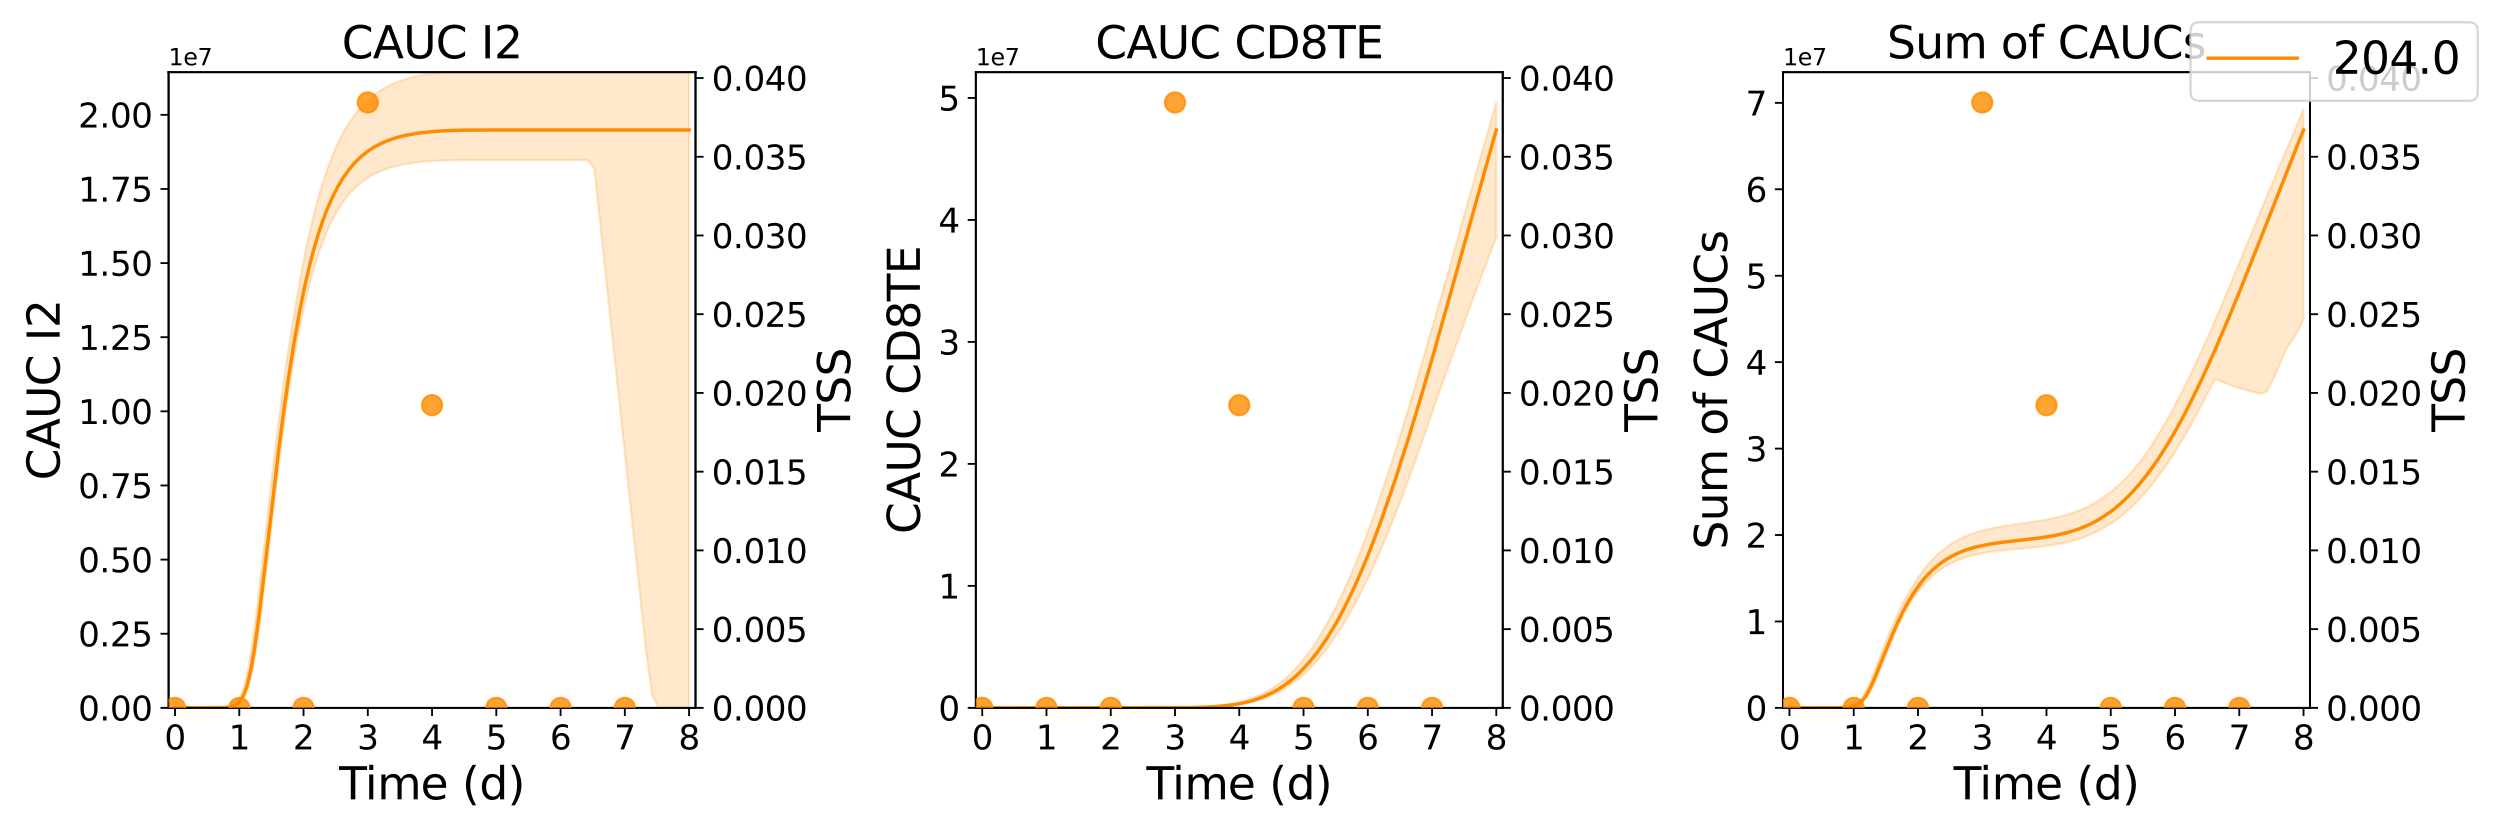 <?xml version="1.0" encoding="utf-8" standalone="no"?>
<!DOCTYPE svg PUBLIC "-//W3C//DTD SVG 1.1//EN"
  "http://www.w3.org/Graphics/SVG/1.1/DTD/svg11.dtd">
<svg xmlns:xlink="http://www.w3.org/1999/xlink" width="1080pt" height="360pt" viewBox="0 0 1080 360" xmlns="http://www.w3.org/2000/svg" version="1.1">
 <defs>
  <style type="text/css">*{stroke-linejoin: round; stroke-linecap: butt}</style>
 </defs>
 <g id="figure_1">
  <g id="patch_1">
   <path d="M 0 360 
L 1080 360 
L 1080 0 
L 0 0 
z
" style="fill: #ffffff"/>
  </g>
  <g id="axes_1">
   <g id="patch_2">
    <path d="M 72.83 305.8 
L 300.46 305.8 
L 300.46 31.2 
L 72.83 31.2 
z
" style="fill: #ffffff"/>
   </g>
   <g id="matplotlib.axis_1">
    <g id="xtick_1">
     <g id="line2d_1">
      <defs>
       <path id="m85e1e4330a" d="M 0 0 
L 0 3.5 
" style="stroke: #000000; stroke-width: 0.8"/>
      </defs>
      <g>
       <use xlink:href="#m85e1e4330a" x="75.606" y="305.8" style="stroke: #000000; stroke-width: 0.8"/>
      </g>
     </g>
     <g id="text_1">
      <!-- 0 -->
      <g transform="translate(71.025 323.742) scale(0.144 -0.144)">
       <defs>
        <path id="DejaVuSans-30" d="M 2034 4250 
Q 1547 4250 1301 3770 
Q 1056 3291 1056 2328 
Q 1056 1369 1301 889 
Q 1547 409 2034 409 
Q 2525 409 2770 889 
Q 3016 1369 3016 2328 
Q 3016 3291 2770 3770 
Q 2525 4250 2034 4250 
z
M 2034 4750 
Q 2819 4750 3233 4129 
Q 3647 3509 3647 2328 
Q 3647 1150 3233 529 
Q 2819 -91 2034 -91 
Q 1250 -91 836 529 
Q 422 1150 422 2328 
Q 422 3509 836 4129 
Q 1250 4750 2034 4750 
z
" transform="scale(0.016)"/>
       </defs>
       <use xlink:href="#DejaVuSans-30"/>
      </g>
     </g>
    </g>
    <g id="xtick_2">
     <g id="line2d_2">
      <g>
       <use xlink:href="#m85e1e4330a" x="103.366" y="305.8" style="stroke: #000000; stroke-width: 0.8"/>
      </g>
     </g>
     <g id="text_2">
      <!-- 1 -->
      <g transform="translate(98.785 323.742) scale(0.144 -0.144)">
       <defs>
        <path id="DejaVuSans-31" d="M 794 531 
L 1825 531 
L 1825 4091 
L 703 3866 
L 703 4441 
L 1819 4666 
L 2450 4666 
L 2450 531 
L 3481 531 
L 3481 0 
L 794 0 
L 794 531 
z
" transform="scale(0.016)"/>
       </defs>
       <use xlink:href="#DejaVuSans-31"/>
      </g>
     </g>
    </g>
    <g id="xtick_3">
     <g id="line2d_3">
      <g>
       <use xlink:href="#m85e1e4330a" x="131.125" y="305.8" style="stroke: #000000; stroke-width: 0.8"/>
      </g>
     </g>
     <g id="text_3">
      <!-- 2 -->
      <g transform="translate(126.544 323.742) scale(0.144 -0.144)">
       <defs>
        <path id="DejaVuSans-32" d="M 1228 531 
L 3431 531 
L 3431 0 
L 469 0 
L 469 531 
Q 828 903 1448 1529 
Q 2069 2156 2228 2338 
Q 2531 2678 2651 2914 
Q 2772 3150 2772 3378 
Q 2772 3750 2511 3984 
Q 2250 4219 1831 4219 
Q 1534 4219 1204 4116 
Q 875 4013 500 3803 
L 500 4441 
Q 881 4594 1212 4672 
Q 1544 4750 1819 4750 
Q 2544 4750 2975 4387 
Q 3406 4025 3406 3419 
Q 3406 3131 3298 2873 
Q 3191 2616 2906 2266 
Q 2828 2175 2409 1742 
Q 1991 1309 1228 531 
z
" transform="scale(0.016)"/>
       </defs>
       <use xlink:href="#DejaVuSans-32"/>
      </g>
     </g>
    </g>
    <g id="xtick_4">
     <g id="line2d_4">
      <g>
       <use xlink:href="#m85e1e4330a" x="158.885" y="305.8" style="stroke: #000000; stroke-width: 0.8"/>
      </g>
     </g>
     <g id="text_4">
      <!-- 3 -->
      <g transform="translate(154.304 323.742) scale(0.144 -0.144)">
       <defs>
        <path id="DejaVuSans-33" d="M 2597 2516 
Q 3050 2419 3304 2112 
Q 3559 1806 3559 1356 
Q 3559 666 3084 287 
Q 2609 -91 1734 -91 
Q 1441 -91 1130 -33 
Q 819 25 488 141 
L 488 750 
Q 750 597 1062 519 
Q 1375 441 1716 441 
Q 2309 441 2620 675 
Q 2931 909 2931 1356 
Q 2931 1769 2642 2001 
Q 2353 2234 1838 2234 
L 1294 2234 
L 1294 2753 
L 1863 2753 
Q 2328 2753 2575 2939 
Q 2822 3125 2822 3475 
Q 2822 3834 2567 4026 
Q 2313 4219 1838 4219 
Q 1578 4219 1281 4162 
Q 984 4106 628 3988 
L 628 4550 
Q 988 4650 1302 4700 
Q 1616 4750 1894 4750 
Q 2613 4750 3031 4423 
Q 3450 4097 3450 3541 
Q 3450 3153 3228 2886 
Q 3006 2619 2597 2516 
z
" transform="scale(0.016)"/>
       </defs>
       <use xlink:href="#DejaVuSans-33"/>
      </g>
     </g>
    </g>
    <g id="xtick_5">
     <g id="line2d_5">
      <g>
       <use xlink:href="#m85e1e4330a" x="186.645" y="305.8" style="stroke: #000000; stroke-width: 0.8"/>
      </g>
     </g>
     <g id="text_5">
      <!-- 4 -->
      <g transform="translate(182.064 323.742) scale(0.144 -0.144)">
       <defs>
        <path id="DejaVuSans-34" d="M 2419 4116 
L 825 1625 
L 2419 1625 
L 2419 4116 
z
M 2253 4666 
L 3047 4666 
L 3047 1625 
L 3713 1625 
L 3713 1100 
L 3047 1100 
L 3047 0 
L 2419 0 
L 2419 1100 
L 313 1100 
L 313 1709 
L 2253 4666 
z
" transform="scale(0.016)"/>
       </defs>
       <use xlink:href="#DejaVuSans-34"/>
      </g>
     </g>
    </g>
    <g id="xtick_6">
     <g id="line2d_6">
      <g>
       <use xlink:href="#m85e1e4330a" x="214.405" y="305.8" style="stroke: #000000; stroke-width: 0.8"/>
      </g>
     </g>
     <g id="text_6">
      <!-- 5 -->
      <g transform="translate(209.824 323.742) scale(0.144 -0.144)">
       <defs>
        <path id="DejaVuSans-35" d="M 691 4666 
L 3169 4666 
L 3169 4134 
L 1269 4134 
L 1269 2991 
Q 1406 3038 1543 3061 
Q 1681 3084 1819 3084 
Q 2600 3084 3056 2656 
Q 3513 2228 3513 1497 
Q 3513 744 3044 326 
Q 2575 -91 1722 -91 
Q 1428 -91 1123 -41 
Q 819 9 494 109 
L 494 744 
Q 775 591 1075 516 
Q 1375 441 1709 441 
Q 2250 441 2565 725 
Q 2881 1009 2881 1497 
Q 2881 1984 2565 2268 
Q 2250 2553 1709 2553 
Q 1456 2553 1204 2497 
Q 953 2441 691 2322 
L 691 4666 
z
" transform="scale(0.016)"/>
       </defs>
       <use xlink:href="#DejaVuSans-35"/>
      </g>
     </g>
    </g>
    <g id="xtick_7">
     <g id="line2d_7">
      <g>
       <use xlink:href="#m85e1e4330a" x="242.165" y="305.8" style="stroke: #000000; stroke-width: 0.8"/>
      </g>
     </g>
     <g id="text_7">
      <!-- 6 -->
      <g transform="translate(237.584 323.742) scale(0.144 -0.144)">
       <defs>
        <path id="DejaVuSans-36" d="M 2113 2584 
Q 1688 2584 1439 2293 
Q 1191 2003 1191 1497 
Q 1191 994 1439 701 
Q 1688 409 2113 409 
Q 2538 409 2786 701 
Q 3034 994 3034 1497 
Q 3034 2003 2786 2293 
Q 2538 2584 2113 2584 
z
M 3366 4563 
L 3366 3988 
Q 3128 4100 2886 4159 
Q 2644 4219 2406 4219 
Q 1781 4219 1451 3797 
Q 1122 3375 1075 2522 
Q 1259 2794 1537 2939 
Q 1816 3084 2150 3084 
Q 2853 3084 3261 2657 
Q 3669 2231 3669 1497 
Q 3669 778 3244 343 
Q 2819 -91 2113 -91 
Q 1303 -91 875 529 
Q 447 1150 447 2328 
Q 447 3434 972 4092 
Q 1497 4750 2381 4750 
Q 2619 4750 2861 4703 
Q 3103 4656 3366 4563 
z
" transform="scale(0.016)"/>
       </defs>
       <use xlink:href="#DejaVuSans-36"/>
      </g>
     </g>
    </g>
    <g id="xtick_8">
     <g id="line2d_8">
      <g>
       <use xlink:href="#m85e1e4330a" x="269.924" y="305.8" style="stroke: #000000; stroke-width: 0.8"/>
      </g>
     </g>
     <g id="text_8">
      <!-- 7 -->
      <g transform="translate(265.343 323.742) scale(0.144 -0.144)">
       <defs>
        <path id="DejaVuSans-37" d="M 525 4666 
L 3525 4666 
L 3525 4397 
L 1831 0 
L 1172 0 
L 2766 4134 
L 525 4134 
L 525 4666 
z
" transform="scale(0.016)"/>
       </defs>
       <use xlink:href="#DejaVuSans-37"/>
      </g>
     </g>
    </g>
    <g id="xtick_9">
     <g id="line2d_9">
      <g>
       <use xlink:href="#m85e1e4330a" x="297.684" y="305.8" style="stroke: #000000; stroke-width: 0.8"/>
      </g>
     </g>
     <g id="text_9">
      <!-- 8 -->
      <g transform="translate(293.103 323.742) scale(0.144 -0.144)">
       <defs>
        <path id="DejaVuSans-38" d="M 2034 2216 
Q 1584 2216 1326 1975 
Q 1069 1734 1069 1313 
Q 1069 891 1326 650 
Q 1584 409 2034 409 
Q 2484 409 2743 651 
Q 3003 894 3003 1313 
Q 3003 1734 2745 1975 
Q 2488 2216 2034 2216 
z
M 1403 2484 
Q 997 2584 770 2862 
Q 544 3141 544 3541 
Q 544 4100 942 4425 
Q 1341 4750 2034 4750 
Q 2731 4750 3128 4425 
Q 3525 4100 3525 3541 
Q 3525 3141 3298 2862 
Q 3072 2584 2669 2484 
Q 3125 2378 3379 2068 
Q 3634 1759 3634 1313 
Q 3634 634 3220 271 
Q 2806 -91 2034 -91 
Q 1263 -91 848 271 
Q 434 634 434 1313 
Q 434 1759 690 2068 
Q 947 2378 1403 2484 
z
M 1172 3481 
Q 1172 3119 1398 2916 
Q 1625 2713 2034 2713 
Q 2441 2713 2670 2916 
Q 2900 3119 2900 3481 
Q 2900 3844 2670 4047 
Q 2441 4250 2034 4250 
Q 1625 4250 1398 4047 
Q 1172 3844 1172 3481 
z
" transform="scale(0.016)"/>
       </defs>
       <use xlink:href="#DejaVuSans-38"/>
      </g>
     </g>
    </g>
    <g id="text_10">
     <!-- Time (d) -->
     <g transform="translate(146.52 345.325) scale(0.192 -0.192)">
      <defs>
       <path id="DejaVuSans-54" d="M -19 4666 
L 3928 4666 
L 3928 4134 
L 2272 4134 
L 2272 0 
L 1638 0 
L 1638 4134 
L -19 4134 
L -19 4666 
z
" transform="scale(0.016)"/>
       <path id="DejaVuSans-69" d="M 603 3500 
L 1178 3500 
L 1178 0 
L 603 0 
L 603 3500 
z
M 603 4863 
L 1178 4863 
L 1178 4134 
L 603 4134 
L 603 4863 
z
" transform="scale(0.016)"/>
       <path id="DejaVuSans-6d" d="M 3328 2828 
Q 3544 3216 3844 3400 
Q 4144 3584 4550 3584 
Q 5097 3584 5394 3201 
Q 5691 2819 5691 2113 
L 5691 0 
L 5113 0 
L 5113 2094 
Q 5113 2597 4934 2840 
Q 4756 3084 4391 3084 
Q 3944 3084 3684 2787 
Q 3425 2491 3425 1978 
L 3425 0 
L 2847 0 
L 2847 2094 
Q 2847 2600 2669 2842 
Q 2491 3084 2119 3084 
Q 1678 3084 1418 2786 
Q 1159 2488 1159 1978 
L 1159 0 
L 581 0 
L 581 3500 
L 1159 3500 
L 1159 2956 
Q 1356 3278 1631 3431 
Q 1906 3584 2284 3584 
Q 2666 3584 2933 3390 
Q 3200 3197 3328 2828 
z
" transform="scale(0.016)"/>
       <path id="DejaVuSans-65" d="M 3597 1894 
L 3597 1613 
L 953 1613 
Q 991 1019 1311 708 
Q 1631 397 2203 397 
Q 2534 397 2845 478 
Q 3156 559 3463 722 
L 3463 178 
Q 3153 47 2828 -22 
Q 2503 -91 2169 -91 
Q 1331 -91 842 396 
Q 353 884 353 1716 
Q 353 2575 817 3079 
Q 1281 3584 2069 3584 
Q 2775 3584 3186 3129 
Q 3597 2675 3597 1894 
z
M 3022 2063 
Q 3016 2534 2758 2815 
Q 2500 3097 2075 3097 
Q 1594 3097 1305 2825 
Q 1016 2553 972 2059 
L 3022 2063 
z
" transform="scale(0.016)"/>
       <path id="DejaVuSans-20" transform="scale(0.016)"/>
       <path id="DejaVuSans-28" d="M 1984 4856 
Q 1566 4138 1362 3434 
Q 1159 2731 1159 2009 
Q 1159 1288 1364 580 
Q 1569 -128 1984 -844 
L 1484 -844 
Q 1016 -109 783 600 
Q 550 1309 550 2009 
Q 550 2706 781 3412 
Q 1013 4119 1484 4856 
L 1984 4856 
z
" transform="scale(0.016)"/>
       <path id="DejaVuSans-64" d="M 2906 2969 
L 2906 4863 
L 3481 4863 
L 3481 0 
L 2906 0 
L 2906 525 
Q 2725 213 2448 61 
Q 2172 -91 1784 -91 
Q 1150 -91 751 415 
Q 353 922 353 1747 
Q 353 2572 751 3078 
Q 1150 3584 1784 3584 
Q 2172 3584 2448 3432 
Q 2725 3281 2906 2969 
z
M 947 1747 
Q 947 1113 1208 752 
Q 1469 391 1925 391 
Q 2381 391 2643 752 
Q 2906 1113 2906 1747 
Q 2906 2381 2643 2742 
Q 2381 3103 1925 3103 
Q 1469 3103 1208 2742 
Q 947 2381 947 1747 
z
" transform="scale(0.016)"/>
       <path id="DejaVuSans-29" d="M 513 4856 
L 1013 4856 
Q 1481 4119 1714 3412 
Q 1947 2706 1947 2009 
Q 1947 1309 1714 600 
Q 1481 -109 1013 -844 
L 513 -844 
Q 928 -128 1133 580 
Q 1338 1288 1338 2009 
Q 1338 2731 1133 3434 
Q 928 4138 513 4856 
z
" transform="scale(0.016)"/>
      </defs>
      <use xlink:href="#DejaVuSans-54"/>
      <use xlink:href="#DejaVuSans-69" x="57.959"/>
      <use xlink:href="#DejaVuSans-6d" x="85.742"/>
      <use xlink:href="#DejaVuSans-65" x="183.154"/>
      <use xlink:href="#DejaVuSans-20" x="244.678"/>
      <use xlink:href="#DejaVuSans-28" x="276.465"/>
      <use xlink:href="#DejaVuSans-64" x="315.479"/>
      <use xlink:href="#DejaVuSans-29" x="378.955"/>
     </g>
    </g>
   </g>
   <g id="matplotlib.axis_2">
    <g id="ytick_1">
     <g id="line2d_10">
      <defs>
       <path id="mf4a380eb31" d="M 0 0 
L -3.5 0 
" style="stroke: #000000; stroke-width: 0.8"/>
      </defs>
      <g>
       <use xlink:href="#mf4a380eb31" x="72.83" y="305.8" style="stroke: #000000; stroke-width: 0.8"/>
      </g>
     </g>
     <g id="text_11">
      <!-- 0.00 -->
      <g transform="translate(33.767 311.271) scale(0.144 -0.144)">
       <defs>
        <path id="DejaVuSans-2e" d="M 684 794 
L 1344 794 
L 1344 0 
L 684 0 
L 684 794 
z
" transform="scale(0.016)"/>
       </defs>
       <use xlink:href="#DejaVuSans-30"/>
       <use xlink:href="#DejaVuSans-2e" x="63.623"/>
       <use xlink:href="#DejaVuSans-30" x="95.41"/>
       <use xlink:href="#DejaVuSans-30" x="159.033"/>
      </g>
     </g>
    </g>
    <g id="ytick_2">
     <g id="line2d_11">
      <g>
       <use xlink:href="#mf4a380eb31" x="72.83" y="273.776" style="stroke: #000000; stroke-width: 0.8"/>
      </g>
     </g>
     <g id="text_12">
      <!-- 0.25 -->
      <g transform="translate(33.767 279.247) scale(0.144 -0.144)">
       <use xlink:href="#DejaVuSans-30"/>
       <use xlink:href="#DejaVuSans-2e" x="63.623"/>
       <use xlink:href="#DejaVuSans-32" x="95.41"/>
       <use xlink:href="#DejaVuSans-35" x="159.033"/>
      </g>
     </g>
    </g>
    <g id="ytick_3">
     <g id="line2d_12">
      <g>
       <use xlink:href="#mf4a380eb31" x="72.83" y="241.752" style="stroke: #000000; stroke-width: 0.8"/>
      </g>
     </g>
     <g id="text_13">
      <!-- 0.50 -->
      <g transform="translate(33.767 247.223) scale(0.144 -0.144)">
       <use xlink:href="#DejaVuSans-30"/>
       <use xlink:href="#DejaVuSans-2e" x="63.623"/>
       <use xlink:href="#DejaVuSans-35" x="95.41"/>
       <use xlink:href="#DejaVuSans-30" x="159.033"/>
      </g>
     </g>
    </g>
    <g id="ytick_4">
     <g id="line2d_13">
      <g>
       <use xlink:href="#mf4a380eb31" x="72.83" y="209.728" style="stroke: #000000; stroke-width: 0.8"/>
      </g>
     </g>
     <g id="text_14">
      <!-- 0.75 -->
      <g transform="translate(33.767 215.199) scale(0.144 -0.144)">
       <use xlink:href="#DejaVuSans-30"/>
       <use xlink:href="#DejaVuSans-2e" x="63.623"/>
       <use xlink:href="#DejaVuSans-37" x="95.41"/>
       <use xlink:href="#DejaVuSans-35" x="159.033"/>
      </g>
     </g>
    </g>
    <g id="ytick_5">
     <g id="line2d_14">
      <g>
       <use xlink:href="#mf4a380eb31" x="72.83" y="177.705" style="stroke: #000000; stroke-width: 0.8"/>
      </g>
     </g>
     <g id="text_15">
      <!-- 1.00 -->
      <g transform="translate(33.767 183.175) scale(0.144 -0.144)">
       <use xlink:href="#DejaVuSans-31"/>
       <use xlink:href="#DejaVuSans-2e" x="63.623"/>
       <use xlink:href="#DejaVuSans-30" x="95.41"/>
       <use xlink:href="#DejaVuSans-30" x="159.033"/>
      </g>
     </g>
    </g>
    <g id="ytick_6">
     <g id="line2d_15">
      <g>
       <use xlink:href="#mf4a380eb31" x="72.83" y="145.681" style="stroke: #000000; stroke-width: 0.8"/>
      </g>
     </g>
     <g id="text_16">
      <!-- 1.25 -->
      <g transform="translate(33.767 151.152) scale(0.144 -0.144)">
       <use xlink:href="#DejaVuSans-31"/>
       <use xlink:href="#DejaVuSans-2e" x="63.623"/>
       <use xlink:href="#DejaVuSans-32" x="95.41"/>
       <use xlink:href="#DejaVuSans-35" x="159.033"/>
      </g>
     </g>
    </g>
    <g id="ytick_7">
     <g id="line2d_16">
      <g>
       <use xlink:href="#mf4a380eb31" x="72.83" y="113.657" style="stroke: #000000; stroke-width: 0.8"/>
      </g>
     </g>
     <g id="text_17">
      <!-- 1.50 -->
      <g transform="translate(33.767 119.128) scale(0.144 -0.144)">
       <use xlink:href="#DejaVuSans-31"/>
       <use xlink:href="#DejaVuSans-2e" x="63.623"/>
       <use xlink:href="#DejaVuSans-35" x="95.41"/>
       <use xlink:href="#DejaVuSans-30" x="159.033"/>
      </g>
     </g>
    </g>
    <g id="ytick_8">
     <g id="line2d_17">
      <g>
       <use xlink:href="#mf4a380eb31" x="72.83" y="81.633" style="stroke: #000000; stroke-width: 0.8"/>
      </g>
     </g>
     <g id="text_18">
      <!-- 1.75 -->
      <g transform="translate(33.767 87.104) scale(0.144 -0.144)">
       <use xlink:href="#DejaVuSans-31"/>
       <use xlink:href="#DejaVuSans-2e" x="63.623"/>
       <use xlink:href="#DejaVuSans-37" x="95.41"/>
       <use xlink:href="#DejaVuSans-35" x="159.033"/>
      </g>
     </g>
    </g>
    <g id="ytick_9">
     <g id="line2d_18">
      <g>
       <use xlink:href="#mf4a380eb31" x="72.83" y="49.609" style="stroke: #000000; stroke-width: 0.8"/>
      </g>
     </g>
     <g id="text_19">
      <!-- 2.00 -->
      <g transform="translate(33.767 55.08) scale(0.144 -0.144)">
       <use xlink:href="#DejaVuSans-32"/>
       <use xlink:href="#DejaVuSans-2e" x="63.623"/>
       <use xlink:href="#DejaVuSans-30" x="95.41"/>
       <use xlink:href="#DejaVuSans-30" x="159.033"/>
      </g>
     </g>
    </g>
    <g id="text_20">
     <!-- CAUC I2 -->
     <g transform="translate(25.774 207.491) rotate(-90) scale(0.192 -0.192)">
      <defs>
       <path id="DejaVuSans-43" d="M 4122 4306 
L 4122 3641 
Q 3803 3938 3442 4084 
Q 3081 4231 2675 4231 
Q 1875 4231 1450 3742 
Q 1025 3253 1025 2328 
Q 1025 1406 1450 917 
Q 1875 428 2675 428 
Q 3081 428 3442 575 
Q 3803 722 4122 1019 
L 4122 359 
Q 3791 134 3420 21 
Q 3050 -91 2638 -91 
Q 1578 -91 968 557 
Q 359 1206 359 2328 
Q 359 3453 968 4101 
Q 1578 4750 2638 4750 
Q 3056 4750 3426 4639 
Q 3797 4528 4122 4306 
z
" transform="scale(0.016)"/>
       <path id="DejaVuSans-41" d="M 2188 4044 
L 1331 1722 
L 3047 1722 
L 2188 4044 
z
M 1831 4666 
L 2547 4666 
L 4325 0 
L 3669 0 
L 3244 1197 
L 1141 1197 
L 716 0 
L 50 0 
L 1831 4666 
z
" transform="scale(0.016)"/>
       <path id="DejaVuSans-55" d="M 556 4666 
L 1191 4666 
L 1191 1831 
Q 1191 1081 1462 751 
Q 1734 422 2344 422 
Q 2950 422 3222 751 
Q 3494 1081 3494 1831 
L 3494 4666 
L 4128 4666 
L 4128 1753 
Q 4128 841 3676 375 
Q 3225 -91 2344 -91 
Q 1459 -91 1007 375 
Q 556 841 556 1753 
L 556 4666 
z
" transform="scale(0.016)"/>
       <path id="DejaVuSans-49" d="M 628 4666 
L 1259 4666 
L 1259 0 
L 628 0 
L 628 4666 
z
" transform="scale(0.016)"/>
      </defs>
      <use xlink:href="#DejaVuSans-43"/>
      <use xlink:href="#DejaVuSans-41" x="69.824"/>
      <use xlink:href="#DejaVuSans-55" x="138.232"/>
      <use xlink:href="#DejaVuSans-43" x="211.426"/>
      <use xlink:href="#DejaVuSans-20" x="281.25"/>
      <use xlink:href="#DejaVuSans-49" x="313.037"/>
      <use xlink:href="#DejaVuSans-32" x="342.529"/>
     </g>
    </g>
    <g id="text_21">
     <!-- 1e7 -->
     <g transform="translate(72.83 28.2) scale(0.1 -0.1)">
      <use xlink:href="#DejaVuSans-31"/>
      <use xlink:href="#DejaVuSans-65" x="63.623"/>
      <use xlink:href="#DejaVuSans-37" x="125.146"/>
     </g>
    </g>
   </g>
   <g id="patch_3">
    <path d="M 72.83 305.8 
L 72.83 31.2 
" style="fill: none; stroke: #000000; stroke-width: 0.8; stroke-linejoin: miter; stroke-linecap: square"/>
   </g>
   <g id="patch_4">
    <path d="M 300.46 305.8 
L 300.46 31.2 
" style="fill: none; stroke: #000000; stroke-width: 0.8; stroke-linejoin: miter; stroke-linecap: square"/>
   </g>
   <g id="patch_5">
    <path d="M 72.83 305.8 
L 300.46 305.8 
" style="fill: none; stroke: #000000; stroke-width: 0.8; stroke-linejoin: miter; stroke-linecap: square"/>
   </g>
   <g id="patch_6">
    <path d="M 72.83 31.2 
L 300.46 31.2 
" style="fill: none; stroke: #000000; stroke-width: 0.8; stroke-linejoin: miter; stroke-linecap: square"/>
   </g>
   <g id="text_22">
    <!-- CAUC I2 -->
    <g transform="translate(147.654 25.2) scale(0.192 -0.192)">
     <use xlink:href="#DejaVuSans-43"/>
     <use xlink:href="#DejaVuSans-41" x="69.824"/>
     <use xlink:href="#DejaVuSans-55" x="138.232"/>
     <use xlink:href="#DejaVuSans-43" x="211.426"/>
     <use xlink:href="#DejaVuSans-20" x="281.25"/>
     <use xlink:href="#DejaVuSans-49" x="313.037"/>
     <use xlink:href="#DejaVuSans-32" x="342.529"/>
    </g>
   </g>
   <g id="PolyCollection_1">
    <defs>
     <path id="macb78fbb9a" d="M 75.606 -54.2 
L 75.606 -54.2 
L 75.606 -54.2 
L 75.61 -54.2 
L 75.642 -54.2 
L 75.749 -54.2 
L 75.896 -54.2 
L 76.28 -54.2 
L 76.665 -54.2 
L 77.348 -54.2 
L 78.031 -54.2 
L 78.97 -54.2 
L 79.909 -54.2 
L 80.978 -54.2 
L 81.824 -54.2 
L 82.98 -54.2 
L 83.815 -54.2 
L 84.84 -54.201 
L 85.865 -54.201 
L 86.897 -54.201 
L 87.928 -54.202 
L 88.959 -54.204 
L 89.99 -54.206 
L 91.021 -54.209 
L 92.052 -54.214 
L 93.084 -54.223 
L 94.115 -54.236 
L 95.146 -54.257 
L 96.177 -54.289 
L 97.208 -54.337 
L 98.239 -54.417 
L 99.271 -54.545 
L 100.302 -54.735 
L 101.333 -55.03 
L 102.365 -55.494 
L 103.404 -56.208 
L 104.446 -57.267 
L 105.501 -58.907 
L 106.556 -61.234 
L 107.621 -64.486 
L 108.686 -68.789 
L 109.77 -74.224 
L 110.854 -80.614 
L 111.703 -86.508 
L 112.847 -94.965 
L 113.631 -101.26 
L 114.767 -110.667 
L 115.574 -117.573 
L 116.678 -127.106 
L 117.498 -134.195 
L 118.562 -143.334 
L 119.351 -150.004 
L 120.322 -158.074 
L 121.293 -165.935 
L 122.304 -173.809 
L 123.333 -181.338 
L 124.403 -188.721 
L 125.509 -196.084 
L 126.675 -203.222 
L 127.916 -210.282 
L 129.168 -216.923 
L 130.611 -223.995 
L 132.151 -230.888 
L 133.824 -237.573 
L 135.587 -243.953 
L 137.481 -250.131 
L 139.375 -255.433 
L 141.429 -260.435 
L 143.547 -265.031 
L 145.833 -269.106 
L 148.237 -272.85 
L 150.64 -275.984 
L 153.284 -278.739 
L 156.02 -281.172 
L 158.796 -283.129 
L 161.572 -284.756 
L 164.348 -286.048 
L 167.123 -287.093 
L 169.899 -287.935 
L 172.675 -288.614 
L 175.451 -289.159 
L 178.227 -289.596 
L 181.003 -289.942 
L 183.779 -290.216 
L 186.555 -290.427 
L 189.331 -290.587 
L 192.107 -290.702 
L 194.883 -290.778 
L 197.659 -290.819 
L 200.435 -290.831 
L 203.211 -290.831 
L 205.987 -290.831 
L 208.763 -290.831 
L 210.847 -290.831 
L 213.055 -290.831 
L 214.868 -290.831 
L 216.682 -290.831 
L 218.495 -290.831 
L 220.308 -290.831 
L 222.121 -290.831 
L 223.934 -290.831 
L 225.747 -290.831 
L 227.56 -290.831 
L 229.48 -290.831 
L 231.771 -290.831 
L 234.547 -290.831 
L 237.323 -290.831 
L 240.099 -290.831 
L 242.875 -290.831 
L 245.651 -290.831 
L 248.427 -290.831 
L 251.203 -290.831 
L 253.979 -290.831 
L 256.755 -287.087 
L 259.531 -261.211 
L 262.307 -235.336 
L 265.083 -209.461 
L 267.859 -183.585 
L 270.635 -157.71 
L 273.411 -131.835 
L 276.187 -105.96 
L 278.963 -80.084 
L 281.739 -59.793 
L 284.515 -54.2 
L 287.291 -54.2 
L 290.067 -54.2 
L 292.843 -54.2 
L 295.619 -54.2 
L 297.684 -54.2 
L 297.684 -329.168 
L 297.684 -329.168 
L 295.619 -329.168 
L 292.843 -329.168 
L 290.067 -329.168 
L 287.291 -329.168 
L 284.515 -329.168 
L 281.739 -329.168 
L 278.963 -329.168 
L 276.187 -329.168 
L 273.411 -329.168 
L 270.635 -329.168 
L 267.859 -329.168 
L 265.083 -329.168 
L 262.307 -329.168 
L 259.531 -329.168 
L 256.755 -329.168 
L 253.979 -329.168 
L 251.203 -329.168 
L 248.427 -329.168 
L 245.651 -329.168 
L 242.875 -329.168 
L 240.099 -329.168 
L 237.323 -329.168 
L 234.547 -329.168 
L 231.771 -329.168 
L 229.48 -329.168 
L 227.56 -329.168 
L 225.747 -329.168 
L 223.934 -329.168 
L 222.121 -329.168 
L 220.308 -329.168 
L 218.495 -329.168 
L 216.682 -329.168 
L 214.868 -329.168 
L 213.055 -329.168 
L 210.847 -329.168 
L 208.763 -329.168 
L 205.987 -329.168 
L 203.211 -329.168 
L 200.435 -329.151 
L 197.659 -329.088 
L 194.883 -328.972 
L 192.107 -328.795 
L 189.331 -328.55 
L 186.555 -328.229 
L 183.779 -327.821 
L 181.003 -327.313 
L 178.227 -326.689 
L 175.451 -325.928 
L 172.675 -325.004 
L 169.899 -323.887 
L 167.123 -322.54 
L 164.348 -320.918 
L 161.572 -318.967 
L 158.796 -316.622 
L 156.02 -313.808 
L 153.284 -310.531 
L 150.64 -306.695 
L 148.237 -302.674 
L 145.833 -297.862 
L 143.547 -292.683 
L 141.429 -287.053 
L 139.375 -280.97 
L 137.481 -274.525 
L 135.587 -267.431 
L 133.824 -259.99 
L 132.151 -252.268 
L 130.611 -244.446 
L 129.168 -236.554 
L 127.916 -229.523 
L 126.675 -222.209 
L 125.509 -215.064 
L 124.403 -207.731 
L 123.333 -200.418 
L 122.304 -192.935 
L 121.293 -185.357 
L 120.322 -177.745 
L 119.351 -169.87 
L 118.562 -163.29 
L 117.498 -154.193 
L 116.678 -147.039 
L 115.574 -137.252 
L 114.767 -130.044 
L 113.631 -119.916 
L 112.847 -112.975 
L 111.703 -103.088 
L 110.854 -96.057 
L 109.77 -87.598 
L 108.686 -80.038 
L 107.621 -73.473 
L 106.556 -68.083 
L 105.501 -63.846 
L 104.446 -60.661 
L 103.404 -58.409 
L 102.365 -56.874 
L 101.333 -55.871 
L 100.302 -55.26 
L 99.271 -54.866 
L 98.239 -54.615 
L 97.208 -54.457 
L 96.177 -54.358 
L 95.146 -54.297 
L 94.115 -54.259 
L 93.084 -54.236 
L 92.052 -54.222 
L 91.021 -54.213 
L 89.99 -54.208 
L 88.959 -54.205 
L 87.928 -54.203 
L 86.897 -54.202 
L 85.865 -54.201 
L 84.84 -54.201 
L 83.815 -54.2 
L 82.98 -54.2 
L 81.824 -54.2 
L 80.978 -54.2 
L 79.909 -54.2 
L 78.97 -54.2 
L 78.031 -54.2 
L 77.348 -54.2 
L 76.665 -54.2 
L 76.28 -54.2 
L 75.896 -54.2 
L 75.749 -54.2 
L 75.642 -54.2 
L 75.61 -54.2 
L 75.606 -54.2 
L 75.606 -54.2 
z
" style="stroke: #ff8c00; stroke-opacity: 0.2"/>
    </defs>
    <g clip-path="url(#pdcf3a8db73)">
     <use xlink:href="#macb78fbb9a" x="0" y="360" style="fill: #ff8c00; fill-opacity: 0.2; stroke: #ff8c00; stroke-opacity: 0.2"/>
    </g>
   </g>
   <g id="line2d_19">
    <path d="M 75.606 305.8 
L 96.177 305.693 
L 98.239 305.531 
L 100.302 305.126 
L 101.333 304.738 
L 102.365 304.137 
L 103.404 303.21 
L 104.446 301.812 
L 105.501 299.74 
L 106.556 296.812 
L 107.621 292.817 
L 108.686 287.69 
L 109.77 281.335 
L 111.703 267.603 
L 113.631 251.87 
L 120.322 194.93 
L 122.304 179.619 
L 124.403 164.681 
L 126.675 150.08 
L 129.168 135.923 
L 130.611 128.583 
L 132.151 121.404 
L 133.824 114.327 
L 135.587 107.62 
L 137.481 101.207 
L 139.375 95.538 
L 141.429 90.141 
L 143.547 85.305 
L 145.833 80.816 
L 148.237 76.802 
L 150.64 73.411 
L 153.284 70.287 
L 156.02 67.619 
L 158.796 65.398 
L 161.572 63.58 
L 164.348 62.095 
L 167.123 60.882 
L 169.899 59.893 
L 172.675 59.088 
L 175.451 58.434 
L 181.003 57.476 
L 186.555 56.862 
L 192.107 56.487 
L 200.435 56.226 
L 214.868 56.164 
L 297.684 56.164 
L 297.684 56.164 
" clip-path="url(#pdcf3a8db73)" style="fill: none; stroke: #ff8c00; stroke-width: 1.5; stroke-linecap: square"/>
   </g>
  </g>
  <g id="axes_2">
   <g id="patch_7">
    <path d="M 421.55 305.8 
L 649.18 305.8 
L 649.18 31.2 
L 421.55 31.2 
z
" style="fill: #ffffff"/>
   </g>
   <g id="matplotlib.axis_3">
    <g id="xtick_10">
     <g id="line2d_20">
      <g>
       <use xlink:href="#m85e1e4330a" x="424.326" y="305.8" style="stroke: #000000; stroke-width: 0.8"/>
      </g>
     </g>
     <g id="text_23">
      <!-- 0 -->
      <g transform="translate(419.745 323.742) scale(0.144 -0.144)">
       <use xlink:href="#DejaVuSans-30"/>
      </g>
     </g>
    </g>
    <g id="xtick_11">
     <g id="line2d_21">
      <g>
       <use xlink:href="#m85e1e4330a" x="452.086" y="305.8" style="stroke: #000000; stroke-width: 0.8"/>
      </g>
     </g>
     <g id="text_24">
      <!-- 1 -->
      <g transform="translate(447.505 323.742) scale(0.144 -0.144)">
       <use xlink:href="#DejaVuSans-31"/>
      </g>
     </g>
    </g>
    <g id="xtick_12">
     <g id="line2d_22">
      <g>
       <use xlink:href="#m85e1e4330a" x="479.845" y="305.8" style="stroke: #000000; stroke-width: 0.8"/>
      </g>
     </g>
     <g id="text_25">
      <!-- 2 -->
      <g transform="translate(475.264 323.742) scale(0.144 -0.144)">
       <use xlink:href="#DejaVuSans-32"/>
      </g>
     </g>
    </g>
    <g id="xtick_13">
     <g id="line2d_23">
      <g>
       <use xlink:href="#m85e1e4330a" x="507.605" y="305.8" style="stroke: #000000; stroke-width: 0.8"/>
      </g>
     </g>
     <g id="text_26">
      <!-- 3 -->
      <g transform="translate(503.024 323.742) scale(0.144 -0.144)">
       <use xlink:href="#DejaVuSans-33"/>
      </g>
     </g>
    </g>
    <g id="xtick_14">
     <g id="line2d_24">
      <g>
       <use xlink:href="#m85e1e4330a" x="535.365" y="305.8" style="stroke: #000000; stroke-width: 0.8"/>
      </g>
     </g>
     <g id="text_27">
      <!-- 4 -->
      <g transform="translate(530.784 323.742) scale(0.144 -0.144)">
       <use xlink:href="#DejaVuSans-34"/>
      </g>
     </g>
    </g>
    <g id="xtick_15">
     <g id="line2d_25">
      <g>
       <use xlink:href="#m85e1e4330a" x="563.125" y="305.8" style="stroke: #000000; stroke-width: 0.8"/>
      </g>
     </g>
     <g id="text_28">
      <!-- 5 -->
      <g transform="translate(558.544 323.742) scale(0.144 -0.144)">
       <use xlink:href="#DejaVuSans-35"/>
      </g>
     </g>
    </g>
    <g id="xtick_16">
     <g id="line2d_26">
      <g>
       <use xlink:href="#m85e1e4330a" x="590.885" y="305.8" style="stroke: #000000; stroke-width: 0.8"/>
      </g>
     </g>
     <g id="text_29">
      <!-- 6 -->
      <g transform="translate(586.304 323.742) scale(0.144 -0.144)">
       <use xlink:href="#DejaVuSans-36"/>
      </g>
     </g>
    </g>
    <g id="xtick_17">
     <g id="line2d_27">
      <g>
       <use xlink:href="#m85e1e4330a" x="618.644" y="305.8" style="stroke: #000000; stroke-width: 0.8"/>
      </g>
     </g>
     <g id="text_30">
      <!-- 7 -->
      <g transform="translate(614.063 323.742) scale(0.144 -0.144)">
       <use xlink:href="#DejaVuSans-37"/>
      </g>
     </g>
    </g>
    <g id="xtick_18">
     <g id="line2d_28">
      <g>
       <use xlink:href="#m85e1e4330a" x="646.404" y="305.8" style="stroke: #000000; stroke-width: 0.8"/>
      </g>
     </g>
     <g id="text_31">
      <!-- 8 -->
      <g transform="translate(641.823 323.742) scale(0.144 -0.144)">
       <use xlink:href="#DejaVuSans-38"/>
      </g>
     </g>
    </g>
    <g id="text_32">
     <!-- Time (d) -->
     <g transform="translate(495.24 345.325) scale(0.192 -0.192)">
      <use xlink:href="#DejaVuSans-54"/>
      <use xlink:href="#DejaVuSans-69" x="57.959"/>
      <use xlink:href="#DejaVuSans-6d" x="85.742"/>
      <use xlink:href="#DejaVuSans-65" x="183.154"/>
      <use xlink:href="#DejaVuSans-20" x="244.678"/>
      <use xlink:href="#DejaVuSans-28" x="276.465"/>
      <use xlink:href="#DejaVuSans-64" x="315.479"/>
      <use xlink:href="#DejaVuSans-29" x="378.955"/>
     </g>
    </g>
   </g>
   <g id="matplotlib.axis_4">
    <g id="ytick_10">
     <g id="line2d_29">
      <g>
       <use xlink:href="#mf4a380eb31" x="421.55" y="305.8" style="stroke: #000000; stroke-width: 0.8"/>
      </g>
     </g>
     <g id="text_33">
      <!-- 0 -->
      <g transform="translate(405.388 311.271) scale(0.144 -0.144)">
       <use xlink:href="#DejaVuSans-30"/>
      </g>
     </g>
    </g>
    <g id="ytick_11">
     <g id="line2d_30">
      <g>
       <use xlink:href="#mf4a380eb31" x="421.55" y="253.101" style="stroke: #000000; stroke-width: 0.8"/>
      </g>
     </g>
     <g id="text_34">
      <!-- 1 -->
      <g transform="translate(405.388 258.572) scale(0.144 -0.144)">
       <use xlink:href="#DejaVuSans-31"/>
      </g>
     </g>
    </g>
    <g id="ytick_12">
     <g id="line2d_31">
      <g>
       <use xlink:href="#mf4a380eb31" x="421.55" y="200.402" style="stroke: #000000; stroke-width: 0.8"/>
      </g>
     </g>
     <g id="text_35">
      <!-- 2 -->
      <g transform="translate(405.388 205.873) scale(0.144 -0.144)">
       <use xlink:href="#DejaVuSans-32"/>
      </g>
     </g>
    </g>
    <g id="ytick_13">
     <g id="line2d_32">
      <g>
       <use xlink:href="#mf4a380eb31" x="421.55" y="147.703" style="stroke: #000000; stroke-width: 0.8"/>
      </g>
     </g>
     <g id="text_36">
      <!-- 3 -->
      <g transform="translate(405.388 153.174) scale(0.144 -0.144)">
       <use xlink:href="#DejaVuSans-33"/>
      </g>
     </g>
    </g>
    <g id="ytick_14">
     <g id="line2d_33">
      <g>
       <use xlink:href="#mf4a380eb31" x="421.55" y="95.004" style="stroke: #000000; stroke-width: 0.8"/>
      </g>
     </g>
     <g id="text_37">
      <!-- 4 -->
      <g transform="translate(405.388 100.475) scale(0.144 -0.144)">
       <use xlink:href="#DejaVuSans-34"/>
      </g>
     </g>
    </g>
    <g id="ytick_15">
     <g id="line2d_34">
      <g>
       <use xlink:href="#mf4a380eb31" x="421.55" y="42.306" style="stroke: #000000; stroke-width: 0.8"/>
      </g>
     </g>
     <g id="text_38">
      <!-- 5 -->
      <g transform="translate(405.388 47.776) scale(0.144 -0.144)">
       <use xlink:href="#DejaVuSans-35"/>
      </g>
     </g>
    </g>
    <g id="text_39">
     <!-- CAUC CD8TE -->
     <g transform="translate(397.395 230.684) rotate(-90) scale(0.192 -0.192)">
      <defs>
       <path id="DejaVuSans-44" d="M 1259 4147 
L 1259 519 
L 2022 519 
Q 2988 519 3436 956 
Q 3884 1394 3884 2338 
Q 3884 3275 3436 3711 
Q 2988 4147 2022 4147 
L 1259 4147 
z
M 628 4666 
L 1925 4666 
Q 3281 4666 3915 4102 
Q 4550 3538 4550 2338 
Q 4550 1131 3912 565 
Q 3275 0 1925 0 
L 628 0 
L 628 4666 
z
" transform="scale(0.016)"/>
       <path id="DejaVuSans-45" d="M 628 4666 
L 3578 4666 
L 3578 4134 
L 1259 4134 
L 1259 2753 
L 3481 2753 
L 3481 2222 
L 1259 2222 
L 1259 531 
L 3634 531 
L 3634 0 
L 628 0 
L 628 4666 
z
" transform="scale(0.016)"/>
      </defs>
      <use xlink:href="#DejaVuSans-43"/>
      <use xlink:href="#DejaVuSans-41" x="69.824"/>
      <use xlink:href="#DejaVuSans-55" x="138.232"/>
      <use xlink:href="#DejaVuSans-43" x="211.426"/>
      <use xlink:href="#DejaVuSans-20" x="281.25"/>
      <use xlink:href="#DejaVuSans-43" x="313.037"/>
      <use xlink:href="#DejaVuSans-44" x="382.861"/>
      <use xlink:href="#DejaVuSans-38" x="459.863"/>
      <use xlink:href="#DejaVuSans-54" x="523.486"/>
      <use xlink:href="#DejaVuSans-45" x="584.57"/>
     </g>
    </g>
    <g id="text_40">
     <!-- 1e7 -->
     <g transform="translate(421.55 28.2) scale(0.1 -0.1)">
      <use xlink:href="#DejaVuSans-31"/>
      <use xlink:href="#DejaVuSans-65" x="63.623"/>
      <use xlink:href="#DejaVuSans-37" x="125.146"/>
     </g>
    </g>
   </g>
   <g id="patch_8">
    <path d="M 421.55 305.8 
L 421.55 31.2 
" style="fill: none; stroke: #000000; stroke-width: 0.8; stroke-linejoin: miter; stroke-linecap: square"/>
   </g>
   <g id="patch_9">
    <path d="M 649.18 305.8 
L 649.18 31.2 
" style="fill: none; stroke: #000000; stroke-width: 0.8; stroke-linejoin: miter; stroke-linecap: square"/>
   </g>
   <g id="patch_10">
    <path d="M 421.55 305.8 
L 649.18 305.8 
" style="fill: none; stroke: #000000; stroke-width: 0.8; stroke-linejoin: miter; stroke-linecap: square"/>
   </g>
   <g id="patch_11">
    <path d="M 421.55 31.2 
L 649.18 31.2 
" style="fill: none; stroke: #000000; stroke-width: 0.8; stroke-linejoin: miter; stroke-linecap: square"/>
   </g>
   <g id="text_41">
    <!-- CAUC CD8TE -->
    <g transform="translate(473.181 25.2) scale(0.192 -0.192)">
     <use xlink:href="#DejaVuSans-43"/>
     <use xlink:href="#DejaVuSans-41" x="69.824"/>
     <use xlink:href="#DejaVuSans-55" x="138.232"/>
     <use xlink:href="#DejaVuSans-43" x="211.426"/>
     <use xlink:href="#DejaVuSans-20" x="281.25"/>
     <use xlink:href="#DejaVuSans-43" x="313.037"/>
     <use xlink:href="#DejaVuSans-44" x="382.861"/>
     <use xlink:href="#DejaVuSans-38" x="459.863"/>
     <use xlink:href="#DejaVuSans-54" x="523.486"/>
     <use xlink:href="#DejaVuSans-45" x="584.57"/>
    </g>
   </g>
   <g id="PolyCollection_2">
    <defs>
     <path id="m0f89971485" d="M 424.326 -54.2 
L 424.326 -54.2 
L 424.326 -54.2 
L 424.33 -54.2 
L 424.362 -54.2 
L 424.469 -54.2 
L 424.616 -54.2 
L 425 -54.2 
L 425.385 -54.2 
L 426.068 -54.2 
L 426.751 -54.2 
L 427.69 -54.2 
L 428.629 -54.2 
L 429.698 -54.2 
L 430.544 -54.2 
L 431.7 -54.2 
L 432.535 -54.2 
L 433.56 -54.2 
L 434.585 -54.2 
L 435.617 -54.2 
L 436.648 -54.2 
L 437.679 -54.2 
L 438.71 -54.2 
L 439.741 -54.2 
L 440.772 -54.2 
L 441.804 -54.2 
L 442.835 -54.2 
L 443.866 -54.2 
L 444.897 -54.2 
L 445.928 -54.2 
L 446.959 -54.2 
L 447.991 -54.2 
L 449.022 -54.2 
L 450.053 -54.2 
L 451.085 -54.2 
L 452.124 -54.2 
L 453.166 -54.2 
L 454.221 -54.2 
L 455.276 -54.2 
L 456.341 -54.2 
L 457.406 -54.2 
L 458.49 -54.2 
L 459.574 -54.2 
L 460.423 -54.2 
L 461.567 -54.2 
L 462.351 -54.2 
L 463.487 -54.2 
L 464.294 -54.2 
L 465.398 -54.2 
L 466.218 -54.2 
L 467.282 -54.2 
L 468.071 -54.2 
L 469.042 -54.2 
L 470.013 -54.2 
L 471.024 -54.2 
L 472.053 -54.2 
L 473.123 -54.2 
L 474.229 -54.2 
L 475.395 -54.2 
L 476.636 -54.2 
L 477.888 -54.2 
L 479.331 -54.2 
L 480.871 -54.2 
L 482.544 -54.2 
L 484.307 -54.2 
L 486.201 -54.2 
L 488.095 -54.2 
L 490.149 -54.2 
L 492.267 -54.201 
L 494.553 -54.202 
L 496.957 -54.203 
L 499.36 -54.205 
L 502.004 -54.209 
L 504.74 -54.217 
L 507.516 -54.229 
L 510.292 -54.248 
L 513.068 -54.277 
L 515.843 -54.321 
L 518.619 -54.384 
L 521.395 -54.474 
L 524.171 -54.6 
L 526.947 -54.77 
L 529.723 -54.998 
L 532.499 -55.295 
L 535.275 -55.677 
L 538.051 -56.161 
L 540.827 -56.766 
L 543.603 -57.512 
L 546.379 -58.419 
L 549.155 -59.508 
L 551.931 -60.802 
L 554.707 -62.325 
L 557.483 -64.117 
L 559.567 -65.637 
L 561.775 -67.41 
L 563.588 -69.015 
L 565.402 -70.774 
L 567.215 -72.631 
L 569.028 -74.661 
L 570.841 -76.846 
L 572.654 -79.105 
L 574.467 -81.512 
L 576.28 -84.099 
L 578.2 -86.96 
L 580.491 -90.586 
L 583.267 -95.325 
L 586.043 -100.408 
L 588.819 -105.831 
L 591.595 -111.584 
L 594.371 -117.657 
L 597.147 -124.035 
L 599.923 -130.702 
L 602.699 -137.64 
L 605.475 -144.829 
L 608.251 -152.248 
L 611.027 -159.872 
L 613.803 -167.679 
L 616.579 -175.644 
L 619.355 -183.743 
L 622.131 -191.639 
L 624.907 -199.37 
L 627.683 -207.096 
L 630.459 -214.791 
L 633.235 -222.434 
L 636.011 -230.001 
L 638.787 -237.474 
L 641.563 -244.833 
L 644.339 -252.061 
L 646.404 -257.365 
L 646.404 -315.764 
L 646.404 -315.764 
L 644.339 -308.662 
L 641.563 -299.02 
L 638.787 -289.255 
L 636.011 -279.39 
L 633.235 -269.446 
L 630.459 -259.448 
L 627.683 -249.659 
L 624.907 -239.974 
L 622.131 -230.286 
L 619.355 -220.624 
L 616.579 -211.018 
L 613.803 -201.497 
L 611.027 -192.094 
L 608.251 -182.838 
L 605.475 -173.763 
L 602.699 -164.898 
L 599.923 -156.274 
L 597.147 -147.92 
L 594.371 -139.864 
L 591.595 -132.131 
L 588.819 -124.744 
L 586.043 -117.724 
L 583.267 -111.089 
L 580.491 -104.852 
L 578.2 -99.999 
L 576.28 -96.147 
L 574.467 -92.739 
L 572.654 -89.459 
L 570.841 -86.369 
L 569.028 -83.49 
L 567.215 -80.737 
L 565.402 -78.186 
L 563.588 -75.82 
L 561.775 -73.575 
L 559.567 -71.089 
L 557.483 -68.964 
L 554.707 -66.427 
L 551.931 -64.228 
L 549.155 -62.348 
L 546.379 -60.777 
L 543.603 -59.422 
L 540.827 -58.294 
L 538.051 -57.367 
L 535.275 -56.614 
L 532.499 -56.012 
L 529.723 -55.538 
L 526.947 -55.17 
L 524.171 -54.89 
L 521.395 -54.681 
L 518.619 -54.528 
L 515.843 -54.419 
L 513.068 -54.342 
L 510.292 -54.289 
L 507.516 -54.255 
L 504.74 -54.232 
L 502.004 -54.219 
L 499.36 -54.21 
L 496.957 -54.206 
L 494.553 -54.203 
L 492.267 -54.202 
L 490.149 -54.201 
L 488.095 -54.201 
L 486.201 -54.2 
L 484.307 -54.2 
L 482.544 -54.2 
L 480.871 -54.2 
L 479.331 -54.2 
L 477.888 -54.2 
L 476.636 -54.2 
L 475.395 -54.2 
L 474.229 -54.2 
L 473.123 -54.2 
L 472.053 -54.2 
L 471.024 -54.2 
L 470.013 -54.2 
L 469.042 -54.2 
L 468.071 -54.2 
L 467.282 -54.2 
L 466.218 -54.2 
L 465.398 -54.2 
L 464.294 -54.2 
L 463.487 -54.2 
L 462.351 -54.2 
L 461.567 -54.2 
L 460.423 -54.2 
L 459.574 -54.2 
L 458.49 -54.2 
L 457.406 -54.2 
L 456.341 -54.2 
L 455.276 -54.2 
L 454.221 -54.2 
L 453.166 -54.2 
L 452.124 -54.2 
L 451.085 -54.2 
L 450.053 -54.2 
L 449.022 -54.2 
L 447.991 -54.2 
L 446.959 -54.2 
L 445.928 -54.2 
L 444.897 -54.2 
L 443.866 -54.2 
L 442.835 -54.2 
L 441.804 -54.2 
L 440.772 -54.2 
L 439.741 -54.2 
L 438.71 -54.2 
L 437.679 -54.2 
L 436.648 -54.2 
L 435.617 -54.2 
L 434.585 -54.2 
L 433.56 -54.2 
L 432.535 -54.2 
L 431.7 -54.2 
L 430.544 -54.2 
L 429.698 -54.2 
L 428.629 -54.2 
L 427.69 -54.2 
L 426.751 -54.2 
L 426.068 -54.2 
L 425.385 -54.2 
L 425 -54.2 
L 424.616 -54.2 
L 424.469 -54.2 
L 424.362 -54.2 
L 424.33 -54.2 
L 424.326 -54.2 
L 424.326 -54.2 
z
" style="stroke: #ff8c00; stroke-opacity: 0.2"/>
    </defs>
    <g clip-path="url(#p292d0294a5)">
     <use xlink:href="#m0f89971485" x="0" y="360" style="fill: #ff8c00; fill-opacity: 0.2; stroke: #ff8c00; stroke-opacity: 0.2"/>
    </g>
   </g>
   <g id="line2d_35">
    <path d="M 424.326 305.8 
L 513.068 305.705 
L 521.395 305.465 
L 526.947 305.109 
L 532.499 304.481 
L 535.275 304.023 
L 538.051 303.445 
L 540.827 302.724 
L 543.603 301.838 
L 546.379 300.762 
L 549.155 299.472 
L 551.931 297.942 
L 554.707 296.148 
L 557.483 294.065 
L 559.567 292.297 
L 561.775 290.222 
L 565.402 286.334 
L 569.028 281.816 
L 572.654 276.633 
L 576.28 270.762 
L 578.2 267.37 
L 580.491 263.063 
L 583.267 257.465 
L 586.043 251.456 
L 588.819 245.043 
L 591.595 238.234 
L 594.371 231.044 
L 597.147 223.488 
L 602.699 207.357 
L 608.251 190.023 
L 613.803 171.694 
L 619.355 152.599 
L 627.683 123.038 
L 644.339 63.401 
L 646.404 56.164 
L 646.404 56.164 
" clip-path="url(#p292d0294a5)" style="fill: none; stroke: #ff8c00; stroke-width: 1.5; stroke-linecap: square"/>
   </g>
  </g>
  <g id="axes_3">
   <g id="patch_12">
    <path d="M 770.27 305.8 
L 997.9 305.8 
L 997.9 31.2 
L 770.27 31.2 
z
" style="fill: #ffffff"/>
   </g>
   <g id="matplotlib.axis_5">
    <g id="xtick_19">
     <g id="line2d_36">
      <g>
       <use xlink:href="#m85e1e4330a" x="773.046" y="305.8" style="stroke: #000000; stroke-width: 0.8"/>
      </g>
     </g>
     <g id="text_42">
      <!-- 0 -->
      <g transform="translate(768.465 323.742) scale(0.144 -0.144)">
       <use xlink:href="#DejaVuSans-30"/>
      </g>
     </g>
    </g>
    <g id="xtick_20">
     <g id="line2d_37">
      <g>
       <use xlink:href="#m85e1e4330a" x="800.806" y="305.8" style="stroke: #000000; stroke-width: 0.8"/>
      </g>
     </g>
     <g id="text_43">
      <!-- 1 -->
      <g transform="translate(796.225 323.742) scale(0.144 -0.144)">
       <use xlink:href="#DejaVuSans-31"/>
      </g>
     </g>
    </g>
    <g id="xtick_21">
     <g id="line2d_38">
      <g>
       <use xlink:href="#m85e1e4330a" x="828.565" y="305.8" style="stroke: #000000; stroke-width: 0.8"/>
      </g>
     </g>
     <g id="text_44">
      <!-- 2 -->
      <g transform="translate(823.984 323.742) scale(0.144 -0.144)">
       <use xlink:href="#DejaVuSans-32"/>
      </g>
     </g>
    </g>
    <g id="xtick_22">
     <g id="line2d_39">
      <g>
       <use xlink:href="#m85e1e4330a" x="856.325" y="305.8" style="stroke: #000000; stroke-width: 0.8"/>
      </g>
     </g>
     <g id="text_45">
      <!-- 3 -->
      <g transform="translate(851.744 323.742) scale(0.144 -0.144)">
       <use xlink:href="#DejaVuSans-33"/>
      </g>
     </g>
    </g>
    <g id="xtick_23">
     <g id="line2d_40">
      <g>
       <use xlink:href="#m85e1e4330a" x="884.085" y="305.8" style="stroke: #000000; stroke-width: 0.8"/>
      </g>
     </g>
     <g id="text_46">
      <!-- 4 -->
      <g transform="translate(879.504 323.742) scale(0.144 -0.144)">
       <use xlink:href="#DejaVuSans-34"/>
      </g>
     </g>
    </g>
    <g id="xtick_24">
     <g id="line2d_41">
      <g>
       <use xlink:href="#m85e1e4330a" x="911.845" y="305.8" style="stroke: #000000; stroke-width: 0.8"/>
      </g>
     </g>
     <g id="text_47">
      <!-- 5 -->
      <g transform="translate(907.264 323.742) scale(0.144 -0.144)">
       <use xlink:href="#DejaVuSans-35"/>
      </g>
     </g>
    </g>
    <g id="xtick_25">
     <g id="line2d_42">
      <g>
       <use xlink:href="#m85e1e4330a" x="939.605" y="305.8" style="stroke: #000000; stroke-width: 0.8"/>
      </g>
     </g>
     <g id="text_48">
      <!-- 6 -->
      <g transform="translate(935.024 323.742) scale(0.144 -0.144)">
       <use xlink:href="#DejaVuSans-36"/>
      </g>
     </g>
    </g>
    <g id="xtick_26">
     <g id="line2d_43">
      <g>
       <use xlink:href="#m85e1e4330a" x="967.364" y="305.8" style="stroke: #000000; stroke-width: 0.8"/>
      </g>
     </g>
     <g id="text_49">
      <!-- 7 -->
      <g transform="translate(962.783 323.742) scale(0.144 -0.144)">
       <use xlink:href="#DejaVuSans-37"/>
      </g>
     </g>
    </g>
    <g id="xtick_27">
     <g id="line2d_44">
      <g>
       <use xlink:href="#m85e1e4330a" x="995.124" y="305.8" style="stroke: #000000; stroke-width: 0.8"/>
      </g>
     </g>
     <g id="text_50">
      <!-- 8 -->
      <g transform="translate(990.543 323.742) scale(0.144 -0.144)">
       <use xlink:href="#DejaVuSans-38"/>
      </g>
     </g>
    </g>
    <g id="text_51">
     <!-- Time (d) -->
     <g transform="translate(843.96 345.325) scale(0.192 -0.192)">
      <use xlink:href="#DejaVuSans-54"/>
      <use xlink:href="#DejaVuSans-69" x="57.959"/>
      <use xlink:href="#DejaVuSans-6d" x="85.742"/>
      <use xlink:href="#DejaVuSans-65" x="183.154"/>
      <use xlink:href="#DejaVuSans-20" x="244.678"/>
      <use xlink:href="#DejaVuSans-28" x="276.465"/>
      <use xlink:href="#DejaVuSans-64" x="315.479"/>
      <use xlink:href="#DejaVuSans-29" x="378.955"/>
     </g>
    </g>
   </g>
   <g id="matplotlib.axis_6">
    <g id="ytick_16">
     <g id="line2d_45">
      <g>
       <use xlink:href="#mf4a380eb31" x="770.27" y="305.8" style="stroke: #000000; stroke-width: 0.8"/>
      </g>
     </g>
     <g id="text_52">
      <!-- 0 -->
      <g transform="translate(754.108 311.271) scale(0.144 -0.144)">
       <use xlink:href="#DejaVuSans-30"/>
      </g>
     </g>
    </g>
    <g id="ytick_17">
     <g id="line2d_46">
      <g>
       <use xlink:href="#mf4a380eb31" x="770.27" y="268.462" style="stroke: #000000; stroke-width: 0.8"/>
      </g>
     </g>
     <g id="text_53">
      <!-- 1 -->
      <g transform="translate(754.108 273.933) scale(0.144 -0.144)">
       <use xlink:href="#DejaVuSans-31"/>
      </g>
     </g>
    </g>
    <g id="ytick_18">
     <g id="line2d_47">
      <g>
       <use xlink:href="#mf4a380eb31" x="770.27" y="231.124" style="stroke: #000000; stroke-width: 0.8"/>
      </g>
     </g>
     <g id="text_54">
      <!-- 2 -->
      <g transform="translate(754.108 236.595) scale(0.144 -0.144)">
       <use xlink:href="#DejaVuSans-32"/>
      </g>
     </g>
    </g>
    <g id="ytick_19">
     <g id="line2d_48">
      <g>
       <use xlink:href="#mf4a380eb31" x="770.27" y="193.786" style="stroke: #000000; stroke-width: 0.8"/>
      </g>
     </g>
     <g id="text_55">
      <!-- 3 -->
      <g transform="translate(754.108 199.257) scale(0.144 -0.144)">
       <use xlink:href="#DejaVuSans-33"/>
      </g>
     </g>
    </g>
    <g id="ytick_20">
     <g id="line2d_49">
      <g>
       <use xlink:href="#mf4a380eb31" x="770.27" y="156.448" style="stroke: #000000; stroke-width: 0.8"/>
      </g>
     </g>
     <g id="text_56">
      <!-- 4 -->
      <g transform="translate(754.108 161.919) scale(0.144 -0.144)">
       <use xlink:href="#DejaVuSans-34"/>
      </g>
     </g>
    </g>
    <g id="ytick_21">
     <g id="line2d_50">
      <g>
       <use xlink:href="#mf4a380eb31" x="770.27" y="119.11" style="stroke: #000000; stroke-width: 0.8"/>
      </g>
     </g>
     <g id="text_57">
      <!-- 5 -->
      <g transform="translate(754.108 124.581) scale(0.144 -0.144)">
       <use xlink:href="#DejaVuSans-35"/>
      </g>
     </g>
    </g>
    <g id="ytick_22">
     <g id="line2d_51">
      <g>
       <use xlink:href="#mf4a380eb31" x="770.27" y="81.772" style="stroke: #000000; stroke-width: 0.8"/>
      </g>
     </g>
     <g id="text_58">
      <!-- 6 -->
      <g transform="translate(754.108 87.243) scale(0.144 -0.144)">
       <use xlink:href="#DejaVuSans-36"/>
      </g>
     </g>
    </g>
    <g id="ytick_23">
     <g id="line2d_52">
      <g>
       <use xlink:href="#mf4a380eb31" x="770.27" y="44.434" style="stroke: #000000; stroke-width: 0.8"/>
      </g>
     </g>
     <g id="text_59">
      <!-- 7 -->
      <g transform="translate(754.108 49.905) scale(0.144 -0.144)">
       <use xlink:href="#DejaVuSans-37"/>
      </g>
     </g>
    </g>
    <g id="text_60">
     <!-- Sum of CAUCs -->
     <g transform="translate(746.115 237.386) rotate(-90) scale(0.192 -0.192)">
      <defs>
       <path id="DejaVuSans-53" d="M 3425 4513 
L 3425 3897 
Q 3066 4069 2747 4153 
Q 2428 4238 2131 4238 
Q 1616 4238 1336 4038 
Q 1056 3838 1056 3469 
Q 1056 3159 1242 3001 
Q 1428 2844 1947 2747 
L 2328 2669 
Q 3034 2534 3370 2195 
Q 3706 1856 3706 1288 
Q 3706 609 3251 259 
Q 2797 -91 1919 -91 
Q 1588 -91 1214 -16 
Q 841 59 441 206 
L 441 856 
Q 825 641 1194 531 
Q 1563 422 1919 422 
Q 2459 422 2753 634 
Q 3047 847 3047 1241 
Q 3047 1584 2836 1778 
Q 2625 1972 2144 2069 
L 1759 2144 
Q 1053 2284 737 2584 
Q 422 2884 422 3419 
Q 422 4038 858 4394 
Q 1294 4750 2059 4750 
Q 2388 4750 2728 4690 
Q 3069 4631 3425 4513 
z
" transform="scale(0.016)"/>
       <path id="DejaVuSans-75" d="M 544 1381 
L 544 3500 
L 1119 3500 
L 1119 1403 
Q 1119 906 1312 657 
Q 1506 409 1894 409 
Q 2359 409 2629 706 
Q 2900 1003 2900 1516 
L 2900 3500 
L 3475 3500 
L 3475 0 
L 2900 0 
L 2900 538 
Q 2691 219 2414 64 
Q 2138 -91 1772 -91 
Q 1169 -91 856 284 
Q 544 659 544 1381 
z
M 1991 3584 
L 1991 3584 
z
" transform="scale(0.016)"/>
       <path id="DejaVuSans-6f" d="M 1959 3097 
Q 1497 3097 1228 2736 
Q 959 2375 959 1747 
Q 959 1119 1226 758 
Q 1494 397 1959 397 
Q 2419 397 2687 759 
Q 2956 1122 2956 1747 
Q 2956 2369 2687 2733 
Q 2419 3097 1959 3097 
z
M 1959 3584 
Q 2709 3584 3137 3096 
Q 3566 2609 3566 1747 
Q 3566 888 3137 398 
Q 2709 -91 1959 -91 
Q 1206 -91 779 398 
Q 353 888 353 1747 
Q 353 2609 779 3096 
Q 1206 3584 1959 3584 
z
" transform="scale(0.016)"/>
       <path id="DejaVuSans-66" d="M 2375 4863 
L 2375 4384 
L 1825 4384 
Q 1516 4384 1395 4259 
Q 1275 4134 1275 3809 
L 1275 3500 
L 2222 3500 
L 2222 3053 
L 1275 3053 
L 1275 0 
L 697 0 
L 697 3053 
L 147 3053 
L 147 3500 
L 697 3500 
L 697 3744 
Q 697 4328 969 4595 
Q 1241 4863 1831 4863 
L 2375 4863 
z
" transform="scale(0.016)"/>
       <path id="DejaVuSans-73" d="M 2834 3397 
L 2834 2853 
Q 2591 2978 2328 3040 
Q 2066 3103 1784 3103 
Q 1356 3103 1142 2972 
Q 928 2841 928 2578 
Q 928 2378 1081 2264 
Q 1234 2150 1697 2047 
L 1894 2003 
Q 2506 1872 2764 1633 
Q 3022 1394 3022 966 
Q 3022 478 2636 193 
Q 2250 -91 1575 -91 
Q 1294 -91 989 -36 
Q 684 19 347 128 
L 347 722 
Q 666 556 975 473 
Q 1284 391 1588 391 
Q 1994 391 2212 530 
Q 2431 669 2431 922 
Q 2431 1156 2273 1281 
Q 2116 1406 1581 1522 
L 1381 1569 
Q 847 1681 609 1914 
Q 372 2147 372 2553 
Q 372 3047 722 3315 
Q 1072 3584 1716 3584 
Q 2034 3584 2315 3537 
Q 2597 3491 2834 3397 
z
" transform="scale(0.016)"/>
      </defs>
      <use xlink:href="#DejaVuSans-53"/>
      <use xlink:href="#DejaVuSans-75" x="63.477"/>
      <use xlink:href="#DejaVuSans-6d" x="126.855"/>
      <use xlink:href="#DejaVuSans-20" x="224.268"/>
      <use xlink:href="#DejaVuSans-6f" x="256.055"/>
      <use xlink:href="#DejaVuSans-66" x="317.236"/>
      <use xlink:href="#DejaVuSans-20" x="352.441"/>
      <use xlink:href="#DejaVuSans-43" x="384.229"/>
      <use xlink:href="#DejaVuSans-41" x="454.053"/>
      <use xlink:href="#DejaVuSans-55" x="522.461"/>
      <use xlink:href="#DejaVuSans-43" x="595.654"/>
      <use xlink:href="#DejaVuSans-73" x="665.479"/>
     </g>
    </g>
    <g id="text_61">
     <!-- 1e7 -->
     <g transform="translate(770.27 28.2) scale(0.1 -0.1)">
      <use xlink:href="#DejaVuSans-31"/>
      <use xlink:href="#DejaVuSans-65" x="63.623"/>
      <use xlink:href="#DejaVuSans-37" x="125.146"/>
     </g>
    </g>
   </g>
   <g id="patch_13">
    <path d="M 770.27 305.8 
L 770.27 31.2 
" style="fill: none; stroke: #000000; stroke-width: 0.8; stroke-linejoin: miter; stroke-linecap: square"/>
   </g>
   <g id="patch_14">
    <path d="M 997.9 305.8 
L 997.9 31.2 
" style="fill: none; stroke: #000000; stroke-width: 0.8; stroke-linejoin: miter; stroke-linecap: square"/>
   </g>
   <g id="patch_15">
    <path d="M 770.27 305.8 
L 997.9 305.8 
" style="fill: none; stroke: #000000; stroke-width: 0.8; stroke-linejoin: miter; stroke-linecap: square"/>
   </g>
   <g id="patch_16">
    <path d="M 770.27 31.2 
L 997.9 31.2 
" style="fill: none; stroke: #000000; stroke-width: 0.8; stroke-linejoin: miter; stroke-linecap: square"/>
   </g>
   <g id="text_62">
    <!-- Sum of CAUCs -->
    <g transform="translate(815.199 25.2) scale(0.192 -0.192)">
     <use xlink:href="#DejaVuSans-53"/>
     <use xlink:href="#DejaVuSans-75" x="63.477"/>
     <use xlink:href="#DejaVuSans-6d" x="126.855"/>
     <use xlink:href="#DejaVuSans-20" x="224.268"/>
     <use xlink:href="#DejaVuSans-6f" x="256.055"/>
     <use xlink:href="#DejaVuSans-66" x="317.236"/>
     <use xlink:href="#DejaVuSans-20" x="352.441"/>
     <use xlink:href="#DejaVuSans-43" x="384.229"/>
     <use xlink:href="#DejaVuSans-41" x="454.053"/>
     <use xlink:href="#DejaVuSans-55" x="522.461"/>
     <use xlink:href="#DejaVuSans-43" x="595.654"/>
     <use xlink:href="#DejaVuSans-73" x="665.479"/>
    </g>
   </g>
   <g id="PolyCollection_3">
    <defs>
     <path id="m3a833a5e7c" d="M 773.046 -54.2 
L 773.046 -54.2 
L 773.046 -54.2 
L 773.05 -54.2 
L 773.082 -54.2 
L 773.189 -54.2 
L 773.336 -54.2 
L 773.72 -54.2 
L 774.105 -54.2 
L 774.788 -54.2 
L 775.471 -54.2 
L 776.41 -54.2 
L 777.349 -54.2 
L 778.418 -54.2 
L 779.264 -54.2 
L 780.42 -54.2 
L 781.255 -54.2 
L 782.28 -54.2 
L 783.305 -54.2 
L 784.337 -54.2 
L 785.368 -54.201 
L 786.399 -54.201 
L 787.43 -54.202 
L 788.461 -54.203 
L 789.492 -54.204 
L 790.524 -54.207 
L 791.555 -54.211 
L 792.586 -54.217 
L 793.617 -54.226 
L 794.648 -54.24 
L 795.679 -54.263 
L 796.711 -54.3 
L 797.742 -54.356 
L 798.773 -54.442 
L 799.805 -54.577 
L 800.844 -54.785 
L 801.886 -55.094 
L 802.941 -55.572 
L 803.996 -56.25 
L 805.061 -57.198 
L 806.126 -58.453 
L 807.21 -60.037 
L 808.294 -61.899 
L 809.143 -63.617 
L 810.287 -66.083 
L 811.071 -67.917 
L 812.207 -70.659 
L 813.014 -72.672 
L 814.118 -75.451 
L 814.938 -77.517 
L 816.002 -80.181 
L 816.791 -82.125 
L 817.762 -84.478 
L 818.733 -86.769 
L 819.744 -89.064 
L 820.773 -91.259 
L 821.843 -93.411 
L 822.949 -95.557 
L 824.115 -97.638 
L 825.356 -99.696 
L 826.608 -101.631 
L 828.051 -103.693 
L 829.591 -105.702 
L 831.264 -107.65 
L 833.027 -109.51 
L 834.921 -111.311 
L 836.815 -112.857 
L 838.869 -114.315 
L 840.987 -115.655 
L 843.273 -116.843 
L 845.677 -117.936 
L 848.08 -118.851 
L 850.724 -119.657 
L 853.46 -120.371 
L 856.236 -120.951 
L 859.012 -121.439 
L 861.788 -121.837 
L 864.563 -122.174 
L 867.339 -122.467 
L 870.115 -122.731 
L 872.891 -122.982 
L 875.667 -123.235 
L 878.443 -123.503 
L 881.219 -123.802 
L 883.995 -124.146 
L 886.771 -124.55 
L 889.547 -125.03 
L 892.323 -125.603 
L 895.099 -126.285 
L 897.875 -127.09 
L 900.651 -128.045 
L 903.427 -129.174 
L 906.203 -130.498 
L 908.287 -131.6 
L 910.495 -132.913 
L 912.308 -134.071 
L 914.122 -135.368 
L 915.935 -136.739 
L 917.748 -138.203 
L 919.561 -139.81 
L 921.374 -141.495 
L 923.187 -143.291 
L 925 -145.227 
L 926.92 -147.369 
L 929.211 -150.087 
L 931.987 -153.646 
L 934.763 -157.471 
L 937.539 -161.558 
L 940.315 -165.901 
L 943.091 -170.492 
L 945.867 -175.32 
L 948.643 -180.374 
L 951.419 -185.639 
L 954.195 -191.101 
L 956.971 -196.391 
L 959.747 -195.145 
L 962.523 -194.039 
L 965.299 -193.052 
L 968.075 -192.164 
L 970.851 -191.353 
L 973.627 -190.597 
L 976.403 -189.877 
L 979.179 -190.781 
L 981.955 -195.984 
L 984.731 -202.298 
L 987.507 -209.098 
L 990.283 -213.118 
L 993.059 -217.536 
L 995.124 -222.1 
L 995.124 -312.883 
L 995.124 -312.883 
L 993.059 -307.852 
L 990.283 -301.02 
L 987.507 -294.801 
L 984.731 -288.267 
L 981.955 -281.658 
L 979.179 -274.988 
L 976.403 -268.276 
L 973.627 -261.538 
L 970.851 -254.794 
L 968.075 -248.064 
L 965.299 -241.369 
L 962.523 -234.731 
L 959.747 -228.17 
L 956.971 -221.71 
L 954.195 -215.373 
L 951.419 -209.18 
L 948.643 -203.153 
L 945.867 -197.312 
L 943.091 -191.677 
L 940.315 -186.266 
L 937.539 -181.095 
L 934.763 -176.18 
L 931.987 -171.531 
L 929.211 -167.16 
L 926.92 -163.779 
L 925 -161.085 
L 923.187 -158.856 
L 921.374 -156.72 
L 919.561 -154.709 
L 917.748 -152.847 
L 915.935 -151.07 
L 914.122 -149.426 
L 912.308 -147.91 
L 910.495 -146.469 
L 908.287 -144.903 
L 906.203 -143.53 
L 903.427 -141.932 
L 900.651 -140.551 
L 897.875 -139.369 
L 895.099 -138.357 
L 892.323 -137.479 
L 889.547 -136.729 
L 886.771 -136.085 
L 883.995 -135.53 
L 881.219 -135.044 
L 878.443 -134.608 
L 875.667 -134.204 
L 872.891 -133.814 
L 870.115 -133.419 
L 867.339 -133.003 
L 864.563 -132.545 
L 861.788 -132.027 
L 859.012 -131.428 
L 856.236 -130.724 
L 853.46 -129.891 
L 850.724 -128.927 
L 848.08 -127.804 
L 845.677 -126.63 
L 843.273 -125.226 
L 840.987 -123.715 
L 838.869 -122.074 
L 836.815 -120.3 
L 834.921 -118.422 
L 833.027 -116.354 
L 831.264 -114.185 
L 829.591 -111.934 
L 828.051 -109.654 
L 826.608 -107.353 
L 825.356 -105.304 
L 824.115 -103.172 
L 822.949 -101.089 
L 821.843 -98.952 
L 820.773 -96.82 
L 819.744 -94.639 
L 818.733 -92.43 
L 817.762 -90.212 
L 816.791 -87.916 
L 816.002 -85.998 
L 814.938 -83.346 
L 814.118 -81.261 
L 813.014 -78.408 
L 812.207 -76.307 
L 811.071 -73.355 
L 810.287 -71.332 
L 809.143 -68.45 
L 808.294 -66.401 
L 807.21 -63.935 
L 806.126 -61.731 
L 805.061 -59.818 
L 803.996 -58.247 
L 802.941 -57.012 
L 801.886 -56.083 
L 800.844 -55.427 
L 799.805 -54.979 
L 798.773 -54.687 
L 797.742 -54.509 
L 796.711 -54.394 
L 795.679 -54.321 
L 794.648 -54.275 
L 793.617 -54.246 
L 792.586 -54.228 
L 791.555 -54.217 
L 790.524 -54.21 
L 789.492 -54.206 
L 788.461 -54.204 
L 787.43 -54.202 
L 786.399 -54.202 
L 785.368 -54.201 
L 784.337 -54.201 
L 783.305 -54.2 
L 782.28 -54.2 
L 781.255 -54.2 
L 780.42 -54.2 
L 779.264 -54.2 
L 778.418 -54.2 
L 777.349 -54.2 
L 776.41 -54.2 
L 775.471 -54.2 
L 774.788 -54.2 
L 774.105 -54.2 
L 773.72 -54.2 
L 773.336 -54.2 
L 773.189 -54.2 
L 773.082 -54.2 
L 773.05 -54.2 
L 773.046 -54.2 
L 773.046 -54.2 
z
" style="stroke: #ff8c00; stroke-opacity: 0.2"/>
    </defs>
    <g clip-path="url(#pd40d363aab)">
     <use xlink:href="#m3a833a5e7c" x="0" y="360" style="fill: #ff8c00; fill-opacity: 0.2; stroke: #ff8c00; stroke-opacity: 0.2"/>
    </g>
   </g>
   <g id="line2d_53">
    <path d="M 773.046 305.8 
L 795.679 305.721 
L 798.773 305.491 
L 800.844 305.045 
L 801.886 304.638 
L 802.941 304.034 
L 803.996 303.18 
L 805.061 302.016 
L 806.126 300.521 
L 807.21 298.669 
L 809.143 294.666 
L 812.207 287.241 
L 816.791 275.782 
L 819.744 269.02 
L 821.843 264.666 
L 824.115 260.41 
L 826.608 256.283 
L 829.591 252.051 
L 831.264 249.988 
L 833.027 248.034 
L 834.921 246.164 
L 836.815 244.511 
L 838.869 242.938 
L 840.987 241.528 
L 843.273 240.219 
L 845.677 239.048 
L 848.08 238.057 
L 850.724 237.143 
L 853.46 236.359 
L 859.012 235.155 
L 864.563 234.305 
L 872.891 233.352 
L 881.219 232.383 
L 886.771 231.508 
L 892.323 230.287 
L 895.099 229.5 
L 897.875 228.569 
L 900.651 227.476 
L 903.427 226.2 
L 906.203 224.721 
L 908.287 223.468 
L 912.308 220.674 
L 915.935 217.7 
L 919.561 214.266 
L 923.187 210.351 
L 926.92 205.806 
L 929.211 202.755 
L 931.987 198.789 
L 934.763 194.531 
L 937.539 189.987 
L 940.315 185.163 
L 943.091 180.069 
L 945.867 174.715 
L 951.419 163.287 
L 956.971 151.005 
L 962.523 138.019 
L 968.075 124.49 
L 976.403 103.545 
L 993.059 61.292 
L 995.124 56.164 
L 995.124 56.164 
" clip-path="url(#pd40d363aab)" style="fill: none; stroke: #ff8c00; stroke-width: 1.5; stroke-linecap: square"/>
   </g>
  </g>
  <g id="axes_4">
   <g id="matplotlib.axis_7">
    <g id="ytick_24">
     <g id="line2d_54">
      <defs>
       <path id="m6ce4e4b362" d="M 0 0 
L 3.5 0 
" style="stroke: #000000; stroke-width: 0.8"/>
      </defs>
      <g>
       <use xlink:href="#m6ce4e4b362" x="300.46" y="305.8" style="stroke: #000000; stroke-width: 0.8"/>
      </g>
     </g>
     <g id="text_63">
      <!-- 0.000 -->
      <g transform="translate(307.46 311.271) scale(0.144 -0.144)">
       <use xlink:href="#DejaVuSans-30"/>
       <use xlink:href="#DejaVuSans-2e" x="63.623"/>
       <use xlink:href="#DejaVuSans-30" x="95.41"/>
       <use xlink:href="#DejaVuSans-30" x="159.033"/>
       <use xlink:href="#DejaVuSans-30" x="222.656"/>
      </g>
     </g>
    </g>
    <g id="ytick_25">
     <g id="line2d_55">
      <g>
       <use xlink:href="#m6ce4e4b362" x="300.46" y="271.789" style="stroke: #000000; stroke-width: 0.8"/>
      </g>
     </g>
     <g id="text_64">
      <!-- 0.005 -->
      <g transform="translate(307.46 277.26) scale(0.144 -0.144)">
       <use xlink:href="#DejaVuSans-30"/>
       <use xlink:href="#DejaVuSans-2e" x="63.623"/>
       <use xlink:href="#DejaVuSans-30" x="95.41"/>
       <use xlink:href="#DejaVuSans-30" x="159.033"/>
       <use xlink:href="#DejaVuSans-35" x="222.656"/>
      </g>
     </g>
    </g>
    <g id="ytick_26">
     <g id="line2d_56">
      <g>
       <use xlink:href="#m6ce4e4b362" x="300.46" y="237.778" style="stroke: #000000; stroke-width: 0.8"/>
      </g>
     </g>
     <g id="text_65">
      <!-- 0.010 -->
      <g transform="translate(307.46 243.249) scale(0.144 -0.144)">
       <use xlink:href="#DejaVuSans-30"/>
       <use xlink:href="#DejaVuSans-2e" x="63.623"/>
       <use xlink:href="#DejaVuSans-30" x="95.41"/>
       <use xlink:href="#DejaVuSans-31" x="159.033"/>
       <use xlink:href="#DejaVuSans-30" x="222.656"/>
      </g>
     </g>
    </g>
    <g id="ytick_27">
     <g id="line2d_57">
      <g>
       <use xlink:href="#m6ce4e4b362" x="300.46" y="203.766" style="stroke: #000000; stroke-width: 0.8"/>
      </g>
     </g>
     <g id="text_66">
      <!-- 0.015 -->
      <g transform="translate(307.46 209.237) scale(0.144 -0.144)">
       <use xlink:href="#DejaVuSans-30"/>
       <use xlink:href="#DejaVuSans-2e" x="63.623"/>
       <use xlink:href="#DejaVuSans-30" x="95.41"/>
       <use xlink:href="#DejaVuSans-31" x="159.033"/>
       <use xlink:href="#DejaVuSans-35" x="222.656"/>
      </g>
     </g>
    </g>
    <g id="ytick_28">
     <g id="line2d_58">
      <g>
       <use xlink:href="#m6ce4e4b362" x="300.46" y="169.755" style="stroke: #000000; stroke-width: 0.8"/>
      </g>
     </g>
     <g id="text_67">
      <!-- 0.020 -->
      <g transform="translate(307.46 175.226) scale(0.144 -0.144)">
       <use xlink:href="#DejaVuSans-30"/>
       <use xlink:href="#DejaVuSans-2e" x="63.623"/>
       <use xlink:href="#DejaVuSans-30" x="95.41"/>
       <use xlink:href="#DejaVuSans-32" x="159.033"/>
       <use xlink:href="#DejaVuSans-30" x="222.656"/>
      </g>
     </g>
    </g>
    <g id="ytick_29">
     <g id="line2d_59">
      <g>
       <use xlink:href="#m6ce4e4b362" x="300.46" y="135.744" style="stroke: #000000; stroke-width: 0.8"/>
      </g>
     </g>
     <g id="text_68">
      <!-- 0.025 -->
      <g transform="translate(307.46 141.215) scale(0.144 -0.144)">
       <use xlink:href="#DejaVuSans-30"/>
       <use xlink:href="#DejaVuSans-2e" x="63.623"/>
       <use xlink:href="#DejaVuSans-30" x="95.41"/>
       <use xlink:href="#DejaVuSans-32" x="159.033"/>
       <use xlink:href="#DejaVuSans-35" x="222.656"/>
      </g>
     </g>
    </g>
    <g id="ytick_30">
     <g id="line2d_60">
      <g>
       <use xlink:href="#m6ce4e4b362" x="300.46" y="101.733" style="stroke: #000000; stroke-width: 0.8"/>
      </g>
     </g>
     <g id="text_69">
      <!-- 0.030 -->
      <g transform="translate(307.46 107.204) scale(0.144 -0.144)">
       <use xlink:href="#DejaVuSans-30"/>
       <use xlink:href="#DejaVuSans-2e" x="63.623"/>
       <use xlink:href="#DejaVuSans-30" x="95.41"/>
       <use xlink:href="#DejaVuSans-33" x="159.033"/>
       <use xlink:href="#DejaVuSans-30" x="222.656"/>
      </g>
     </g>
    </g>
    <g id="ytick_31">
     <g id="line2d_61">
      <g>
       <use xlink:href="#m6ce4e4b362" x="300.46" y="67.722" style="stroke: #000000; stroke-width: 0.8"/>
      </g>
     </g>
     <g id="text_70">
      <!-- 0.035 -->
      <g transform="translate(307.46 73.193) scale(0.144 -0.144)">
       <use xlink:href="#DejaVuSans-30"/>
       <use xlink:href="#DejaVuSans-2e" x="63.623"/>
       <use xlink:href="#DejaVuSans-30" x="95.41"/>
       <use xlink:href="#DejaVuSans-33" x="159.033"/>
       <use xlink:href="#DejaVuSans-35" x="222.656"/>
      </g>
     </g>
    </g>
    <g id="ytick_32">
     <g id="line2d_62">
      <g>
       <use xlink:href="#m6ce4e4b362" x="300.46" y="33.711" style="stroke: #000000; stroke-width: 0.8"/>
      </g>
     </g>
     <g id="text_71">
      <!-- 0.040 -->
      <g transform="translate(307.46 39.182) scale(0.144 -0.144)">
       <use xlink:href="#DejaVuSans-30"/>
       <use xlink:href="#DejaVuSans-2e" x="63.623"/>
       <use xlink:href="#DejaVuSans-30" x="95.41"/>
       <use xlink:href="#DejaVuSans-34" x="159.033"/>
       <use xlink:href="#DejaVuSans-30" x="222.656"/>
      </g>
     </g>
    </g>
    <g id="text_72">
     <!-- TSS -->
     <g transform="translate(367.274 186.553) rotate(-90) scale(0.192 -0.192)">
      <use xlink:href="#DejaVuSans-54"/>
      <use xlink:href="#DejaVuSans-53" x="61.084"/>
      <use xlink:href="#DejaVuSans-53" x="124.561"/>
     </g>
    </g>
   </g>
   <g id="patch_17">
    <path d="M 72.83 305.8 
L 72.83 31.2 
" style="fill: none; stroke: #000000; stroke-width: 0.8; stroke-linejoin: miter; stroke-linecap: square"/>
   </g>
   <g id="patch_18">
    <path d="M 300.46 305.8 
L 300.46 31.2 
" style="fill: none; stroke: #000000; stroke-width: 0.8; stroke-linejoin: miter; stroke-linecap: square"/>
   </g>
   <g id="patch_19">
    <path d="M 72.83 305.8 
L 300.46 305.8 
" style="fill: none; stroke: #000000; stroke-width: 0.8; stroke-linejoin: miter; stroke-linecap: square"/>
   </g>
   <g id="patch_20">
    <path d="M 72.83 31.2 
L 300.46 31.2 
" style="fill: none; stroke: #000000; stroke-width: 0.8; stroke-linejoin: miter; stroke-linecap: square"/>
   </g>
   <g id="PathCollection_1">
    <defs>
     <path id="mbdf787b7d0" d="M 0 4.33 
C 1.148 4.33 2.25 3.874 3.062 3.062 
C 3.874 2.25 4.33 1.148 4.33 0 
C 4.33 -1.148 3.874 -2.25 3.062 -3.062 
C 2.25 -3.874 1.148 -4.33 0 -4.33 
C -1.148 -4.33 -2.25 -3.874 -3.062 -3.062 
C -3.874 -2.25 -4.33 -1.148 -4.33 0 
C -4.33 1.148 -3.874 2.25 -3.062 3.062 
C -2.25 3.874 -1.148 4.33 0 4.33 
z
" style="stroke: #ff8c00; stroke-opacity: 0.8"/>
    </defs>
    <g clip-path="url(#pdcf3a8db73)">
     <use xlink:href="#mbdf787b7d0" x="75.606" y="305.8" style="fill: #ff8c00; fill-opacity: 0.8; stroke: #ff8c00; stroke-opacity: 0.8"/>
     <use xlink:href="#mbdf787b7d0" x="103.366" y="305.8" style="fill: #ff8c00; fill-opacity: 0.8; stroke: #ff8c00; stroke-opacity: 0.8"/>
     <use xlink:href="#mbdf787b7d0" x="131.125" y="305.8" style="fill: #ff8c00; fill-opacity: 0.8; stroke: #ff8c00; stroke-opacity: 0.8"/>
     <use xlink:href="#mbdf787b7d0" x="158.885" y="44.276" style="fill: #ff8c00; fill-opacity: 0.8; stroke: #ff8c00; stroke-opacity: 0.8"/>
     <use xlink:href="#mbdf787b7d0" x="186.645" y="175.038" style="fill: #ff8c00; fill-opacity: 0.8; stroke: #ff8c00; stroke-opacity: 0.8"/>
     <use xlink:href="#mbdf787b7d0" x="214.405" y="305.8" style="fill: #ff8c00; fill-opacity: 0.8; stroke: #ff8c00; stroke-opacity: 0.8"/>
     <use xlink:href="#mbdf787b7d0" x="242.165" y="305.8" style="fill: #ff8c00; fill-opacity: 0.8; stroke: #ff8c00; stroke-opacity: 0.8"/>
     <use xlink:href="#mbdf787b7d0" x="269.924" y="305.8" style="fill: #ff8c00; fill-opacity: 0.8; stroke: #ff8c00; stroke-opacity: 0.8"/>
    </g>
   </g>
  </g>
  <g id="axes_5">
   <g id="matplotlib.axis_8">
    <g id="ytick_33">
     <g id="line2d_63">
      <g>
       <use xlink:href="#m6ce4e4b362" x="649.18" y="305.8" style="stroke: #000000; stroke-width: 0.8"/>
      </g>
     </g>
     <g id="text_73">
      <!-- 0.000 -->
      <g transform="translate(656.18 311.271) scale(0.144 -0.144)">
       <use xlink:href="#DejaVuSans-30"/>
       <use xlink:href="#DejaVuSans-2e" x="63.623"/>
       <use xlink:href="#DejaVuSans-30" x="95.41"/>
       <use xlink:href="#DejaVuSans-30" x="159.033"/>
       <use xlink:href="#DejaVuSans-30" x="222.656"/>
      </g>
     </g>
    </g>
    <g id="ytick_34">
     <g id="line2d_64">
      <g>
       <use xlink:href="#m6ce4e4b362" x="649.18" y="271.789" style="stroke: #000000; stroke-width: 0.8"/>
      </g>
     </g>
     <g id="text_74">
      <!-- 0.005 -->
      <g transform="translate(656.18 277.26) scale(0.144 -0.144)">
       <use xlink:href="#DejaVuSans-30"/>
       <use xlink:href="#DejaVuSans-2e" x="63.623"/>
       <use xlink:href="#DejaVuSans-30" x="95.41"/>
       <use xlink:href="#DejaVuSans-30" x="159.033"/>
       <use xlink:href="#DejaVuSans-35" x="222.656"/>
      </g>
     </g>
    </g>
    <g id="ytick_35">
     <g id="line2d_65">
      <g>
       <use xlink:href="#m6ce4e4b362" x="649.18" y="237.778" style="stroke: #000000; stroke-width: 0.8"/>
      </g>
     </g>
     <g id="text_75">
      <!-- 0.010 -->
      <g transform="translate(656.18 243.249) scale(0.144 -0.144)">
       <use xlink:href="#DejaVuSans-30"/>
       <use xlink:href="#DejaVuSans-2e" x="63.623"/>
       <use xlink:href="#DejaVuSans-30" x="95.41"/>
       <use xlink:href="#DejaVuSans-31" x="159.033"/>
       <use xlink:href="#DejaVuSans-30" x="222.656"/>
      </g>
     </g>
    </g>
    <g id="ytick_36">
     <g id="line2d_66">
      <g>
       <use xlink:href="#m6ce4e4b362" x="649.18" y="203.766" style="stroke: #000000; stroke-width: 0.8"/>
      </g>
     </g>
     <g id="text_76">
      <!-- 0.015 -->
      <g transform="translate(656.18 209.237) scale(0.144 -0.144)">
       <use xlink:href="#DejaVuSans-30"/>
       <use xlink:href="#DejaVuSans-2e" x="63.623"/>
       <use xlink:href="#DejaVuSans-30" x="95.41"/>
       <use xlink:href="#DejaVuSans-31" x="159.033"/>
       <use xlink:href="#DejaVuSans-35" x="222.656"/>
      </g>
     </g>
    </g>
    <g id="ytick_37">
     <g id="line2d_67">
      <g>
       <use xlink:href="#m6ce4e4b362" x="649.18" y="169.755" style="stroke: #000000; stroke-width: 0.8"/>
      </g>
     </g>
     <g id="text_77">
      <!-- 0.020 -->
      <g transform="translate(656.18 175.226) scale(0.144 -0.144)">
       <use xlink:href="#DejaVuSans-30"/>
       <use xlink:href="#DejaVuSans-2e" x="63.623"/>
       <use xlink:href="#DejaVuSans-30" x="95.41"/>
       <use xlink:href="#DejaVuSans-32" x="159.033"/>
       <use xlink:href="#DejaVuSans-30" x="222.656"/>
      </g>
     </g>
    </g>
    <g id="ytick_38">
     <g id="line2d_68">
      <g>
       <use xlink:href="#m6ce4e4b362" x="649.18" y="135.744" style="stroke: #000000; stroke-width: 0.8"/>
      </g>
     </g>
     <g id="text_78">
      <!-- 0.025 -->
      <g transform="translate(656.18 141.215) scale(0.144 -0.144)">
       <use xlink:href="#DejaVuSans-30"/>
       <use xlink:href="#DejaVuSans-2e" x="63.623"/>
       <use xlink:href="#DejaVuSans-30" x="95.41"/>
       <use xlink:href="#DejaVuSans-32" x="159.033"/>
       <use xlink:href="#DejaVuSans-35" x="222.656"/>
      </g>
     </g>
    </g>
    <g id="ytick_39">
     <g id="line2d_69">
      <g>
       <use xlink:href="#m6ce4e4b362" x="649.18" y="101.733" style="stroke: #000000; stroke-width: 0.8"/>
      </g>
     </g>
     <g id="text_79">
      <!-- 0.030 -->
      <g transform="translate(656.18 107.204) scale(0.144 -0.144)">
       <use xlink:href="#DejaVuSans-30"/>
       <use xlink:href="#DejaVuSans-2e" x="63.623"/>
       <use xlink:href="#DejaVuSans-30" x="95.41"/>
       <use xlink:href="#DejaVuSans-33" x="159.033"/>
       <use xlink:href="#DejaVuSans-30" x="222.656"/>
      </g>
     </g>
    </g>
    <g id="ytick_40">
     <g id="line2d_70">
      <g>
       <use xlink:href="#m6ce4e4b362" x="649.18" y="67.722" style="stroke: #000000; stroke-width: 0.8"/>
      </g>
     </g>
     <g id="text_80">
      <!-- 0.035 -->
      <g transform="translate(656.18 73.193) scale(0.144 -0.144)">
       <use xlink:href="#DejaVuSans-30"/>
       <use xlink:href="#DejaVuSans-2e" x="63.623"/>
       <use xlink:href="#DejaVuSans-30" x="95.41"/>
       <use xlink:href="#DejaVuSans-33" x="159.033"/>
       <use xlink:href="#DejaVuSans-35" x="222.656"/>
      </g>
     </g>
    </g>
    <g id="ytick_41">
     <g id="line2d_71">
      <g>
       <use xlink:href="#m6ce4e4b362" x="649.18" y="33.711" style="stroke: #000000; stroke-width: 0.8"/>
      </g>
     </g>
     <g id="text_81">
      <!-- 0.040 -->
      <g transform="translate(656.18 39.182) scale(0.144 -0.144)">
       <use xlink:href="#DejaVuSans-30"/>
       <use xlink:href="#DejaVuSans-2e" x="63.623"/>
       <use xlink:href="#DejaVuSans-30" x="95.41"/>
       <use xlink:href="#DejaVuSans-34" x="159.033"/>
       <use xlink:href="#DejaVuSans-30" x="222.656"/>
      </g>
     </g>
    </g>
    <g id="text_82">
     <!-- TSS -->
     <g transform="translate(715.994 186.553) rotate(-90) scale(0.192 -0.192)">
      <use xlink:href="#DejaVuSans-54"/>
      <use xlink:href="#DejaVuSans-53" x="61.084"/>
      <use xlink:href="#DejaVuSans-53" x="124.561"/>
     </g>
    </g>
   </g>
   <g id="patch_21">
    <path d="M 421.55 305.8 
L 421.55 31.2 
" style="fill: none; stroke: #000000; stroke-width: 0.8; stroke-linejoin: miter; stroke-linecap: square"/>
   </g>
   <g id="patch_22">
    <path d="M 649.18 305.8 
L 649.18 31.2 
" style="fill: none; stroke: #000000; stroke-width: 0.8; stroke-linejoin: miter; stroke-linecap: square"/>
   </g>
   <g id="patch_23">
    <path d="M 421.55 305.8 
L 649.18 305.8 
" style="fill: none; stroke: #000000; stroke-width: 0.8; stroke-linejoin: miter; stroke-linecap: square"/>
   </g>
   <g id="patch_24">
    <path d="M 421.55 31.2 
L 649.18 31.2 
" style="fill: none; stroke: #000000; stroke-width: 0.8; stroke-linejoin: miter; stroke-linecap: square"/>
   </g>
   <g id="PathCollection_2">
    <g clip-path="url(#p292d0294a5)">
     <use xlink:href="#mbdf787b7d0" x="424.326" y="305.8" style="fill: #ff8c00; fill-opacity: 0.8; stroke: #ff8c00; stroke-opacity: 0.8"/>
     <use xlink:href="#mbdf787b7d0" x="452.086" y="305.8" style="fill: #ff8c00; fill-opacity: 0.8; stroke: #ff8c00; stroke-opacity: 0.8"/>
     <use xlink:href="#mbdf787b7d0" x="479.845" y="305.8" style="fill: #ff8c00; fill-opacity: 0.8; stroke: #ff8c00; stroke-opacity: 0.8"/>
     <use xlink:href="#mbdf787b7d0" x="507.605" y="44.276" style="fill: #ff8c00; fill-opacity: 0.8; stroke: #ff8c00; stroke-opacity: 0.8"/>
     <use xlink:href="#mbdf787b7d0" x="535.365" y="175.038" style="fill: #ff8c00; fill-opacity: 0.8; stroke: #ff8c00; stroke-opacity: 0.8"/>
     <use xlink:href="#mbdf787b7d0" x="563.125" y="305.8" style="fill: #ff8c00; fill-opacity: 0.8; stroke: #ff8c00; stroke-opacity: 0.8"/>
     <use xlink:href="#mbdf787b7d0" x="590.885" y="305.8" style="fill: #ff8c00; fill-opacity: 0.8; stroke: #ff8c00; stroke-opacity: 0.8"/>
     <use xlink:href="#mbdf787b7d0" x="618.644" y="305.8" style="fill: #ff8c00; fill-opacity: 0.8; stroke: #ff8c00; stroke-opacity: 0.8"/>
    </g>
   </g>
  </g>
  <g id="axes_6">
   <g id="matplotlib.axis_9">
    <g id="ytick_42">
     <g id="line2d_72">
      <g>
       <use xlink:href="#m6ce4e4b362" x="997.9" y="305.8" style="stroke: #000000; stroke-width: 0.8"/>
      </g>
     </g>
     <g id="text_83">
      <!-- 0.000 -->
      <g transform="translate(1004.9 311.271) scale(0.144 -0.144)">
       <use xlink:href="#DejaVuSans-30"/>
       <use xlink:href="#DejaVuSans-2e" x="63.623"/>
       <use xlink:href="#DejaVuSans-30" x="95.41"/>
       <use xlink:href="#DejaVuSans-30" x="159.033"/>
       <use xlink:href="#DejaVuSans-30" x="222.656"/>
      </g>
     </g>
    </g>
    <g id="ytick_43">
     <g id="line2d_73">
      <g>
       <use xlink:href="#m6ce4e4b362" x="997.9" y="271.789" style="stroke: #000000; stroke-width: 0.8"/>
      </g>
     </g>
     <g id="text_84">
      <!-- 0.005 -->
      <g transform="translate(1004.9 277.26) scale(0.144 -0.144)">
       <use xlink:href="#DejaVuSans-30"/>
       <use xlink:href="#DejaVuSans-2e" x="63.623"/>
       <use xlink:href="#DejaVuSans-30" x="95.41"/>
       <use xlink:href="#DejaVuSans-30" x="159.033"/>
       <use xlink:href="#DejaVuSans-35" x="222.656"/>
      </g>
     </g>
    </g>
    <g id="ytick_44">
     <g id="line2d_74">
      <g>
       <use xlink:href="#m6ce4e4b362" x="997.9" y="237.778" style="stroke: #000000; stroke-width: 0.8"/>
      </g>
     </g>
     <g id="text_85">
      <!-- 0.010 -->
      <g transform="translate(1004.9 243.249) scale(0.144 -0.144)">
       <use xlink:href="#DejaVuSans-30"/>
       <use xlink:href="#DejaVuSans-2e" x="63.623"/>
       <use xlink:href="#DejaVuSans-30" x="95.41"/>
       <use xlink:href="#DejaVuSans-31" x="159.033"/>
       <use xlink:href="#DejaVuSans-30" x="222.656"/>
      </g>
     </g>
    </g>
    <g id="ytick_45">
     <g id="line2d_75">
      <g>
       <use xlink:href="#m6ce4e4b362" x="997.9" y="203.766" style="stroke: #000000; stroke-width: 0.8"/>
      </g>
     </g>
     <g id="text_86">
      <!-- 0.015 -->
      <g transform="translate(1004.9 209.237) scale(0.144 -0.144)">
       <use xlink:href="#DejaVuSans-30"/>
       <use xlink:href="#DejaVuSans-2e" x="63.623"/>
       <use xlink:href="#DejaVuSans-30" x="95.41"/>
       <use xlink:href="#DejaVuSans-31" x="159.033"/>
       <use xlink:href="#DejaVuSans-35" x="222.656"/>
      </g>
     </g>
    </g>
    <g id="ytick_46">
     <g id="line2d_76">
      <g>
       <use xlink:href="#m6ce4e4b362" x="997.9" y="169.755" style="stroke: #000000; stroke-width: 0.8"/>
      </g>
     </g>
     <g id="text_87">
      <!-- 0.020 -->
      <g transform="translate(1004.9 175.226) scale(0.144 -0.144)">
       <use xlink:href="#DejaVuSans-30"/>
       <use xlink:href="#DejaVuSans-2e" x="63.623"/>
       <use xlink:href="#DejaVuSans-30" x="95.41"/>
       <use xlink:href="#DejaVuSans-32" x="159.033"/>
       <use xlink:href="#DejaVuSans-30" x="222.656"/>
      </g>
     </g>
    </g>
    <g id="ytick_47">
     <g id="line2d_77">
      <g>
       <use xlink:href="#m6ce4e4b362" x="997.9" y="135.744" style="stroke: #000000; stroke-width: 0.8"/>
      </g>
     </g>
     <g id="text_88">
      <!-- 0.025 -->
      <g transform="translate(1004.9 141.215) scale(0.144 -0.144)">
       <use xlink:href="#DejaVuSans-30"/>
       <use xlink:href="#DejaVuSans-2e" x="63.623"/>
       <use xlink:href="#DejaVuSans-30" x="95.41"/>
       <use xlink:href="#DejaVuSans-32" x="159.033"/>
       <use xlink:href="#DejaVuSans-35" x="222.656"/>
      </g>
     </g>
    </g>
    <g id="ytick_48">
     <g id="line2d_78">
      <g>
       <use xlink:href="#m6ce4e4b362" x="997.9" y="101.733" style="stroke: #000000; stroke-width: 0.8"/>
      </g>
     </g>
     <g id="text_89">
      <!-- 0.030 -->
      <g transform="translate(1004.9 107.204) scale(0.144 -0.144)">
       <use xlink:href="#DejaVuSans-30"/>
       <use xlink:href="#DejaVuSans-2e" x="63.623"/>
       <use xlink:href="#DejaVuSans-30" x="95.41"/>
       <use xlink:href="#DejaVuSans-33" x="159.033"/>
       <use xlink:href="#DejaVuSans-30" x="222.656"/>
      </g>
     </g>
    </g>
    <g id="ytick_49">
     <g id="line2d_79">
      <g>
       <use xlink:href="#m6ce4e4b362" x="997.9" y="67.722" style="stroke: #000000; stroke-width: 0.8"/>
      </g>
     </g>
     <g id="text_90">
      <!-- 0.035 -->
      <g transform="translate(1004.9 73.193) scale(0.144 -0.144)">
       <use xlink:href="#DejaVuSans-30"/>
       <use xlink:href="#DejaVuSans-2e" x="63.623"/>
       <use xlink:href="#DejaVuSans-30" x="95.41"/>
       <use xlink:href="#DejaVuSans-33" x="159.033"/>
       <use xlink:href="#DejaVuSans-35" x="222.656"/>
      </g>
     </g>
    </g>
    <g id="ytick_50">
     <g id="line2d_80">
      <g>
       <use xlink:href="#m6ce4e4b362" x="997.9" y="33.711" style="stroke: #000000; stroke-width: 0.8"/>
      </g>
     </g>
     <g id="text_91">
      <!-- 0.040 -->
      <g transform="translate(1004.9 39.182) scale(0.144 -0.144)">
       <use xlink:href="#DejaVuSans-30"/>
       <use xlink:href="#DejaVuSans-2e" x="63.623"/>
       <use xlink:href="#DejaVuSans-30" x="95.41"/>
       <use xlink:href="#DejaVuSans-34" x="159.033"/>
       <use xlink:href="#DejaVuSans-30" x="222.656"/>
      </g>
     </g>
    </g>
    <g id="text_92">
     <!-- TSS -->
     <g transform="translate(1064.714 186.553) rotate(-90) scale(0.192 -0.192)">
      <use xlink:href="#DejaVuSans-54"/>
      <use xlink:href="#DejaVuSans-53" x="61.084"/>
      <use xlink:href="#DejaVuSans-53" x="124.561"/>
     </g>
    </g>
   </g>
   <g id="patch_25">
    <path d="M 770.27 305.8 
L 770.27 31.2 
" style="fill: none; stroke: #000000; stroke-width: 0.8; stroke-linejoin: miter; stroke-linecap: square"/>
   </g>
   <g id="patch_26">
    <path d="M 997.9 305.8 
L 997.9 31.2 
" style="fill: none; stroke: #000000; stroke-width: 0.8; stroke-linejoin: miter; stroke-linecap: square"/>
   </g>
   <g id="patch_27">
    <path d="M 770.27 305.8 
L 997.9 305.8 
" style="fill: none; stroke: #000000; stroke-width: 0.8; stroke-linejoin: miter; stroke-linecap: square"/>
   </g>
   <g id="patch_28">
    <path d="M 770.27 31.2 
L 997.9 31.2 
" style="fill: none; stroke: #000000; stroke-width: 0.8; stroke-linejoin: miter; stroke-linecap: square"/>
   </g>
   <g id="PathCollection_3">
    <g clip-path="url(#pd40d363aab)">
     <use xlink:href="#mbdf787b7d0" x="773.046" y="305.8" style="fill: #ff8c00; fill-opacity: 0.8; stroke: #ff8c00; stroke-opacity: 0.8"/>
     <use xlink:href="#mbdf787b7d0" x="800.806" y="305.8" style="fill: #ff8c00; fill-opacity: 0.8; stroke: #ff8c00; stroke-opacity: 0.8"/>
     <use xlink:href="#mbdf787b7d0" x="828.565" y="305.8" style="fill: #ff8c00; fill-opacity: 0.8; stroke: #ff8c00; stroke-opacity: 0.8"/>
     <use xlink:href="#mbdf787b7d0" x="856.325" y="44.276" style="fill: #ff8c00; fill-opacity: 0.8; stroke: #ff8c00; stroke-opacity: 0.8"/>
     <use xlink:href="#mbdf787b7d0" x="884.085" y="175.038" style="fill: #ff8c00; fill-opacity: 0.8; stroke: #ff8c00; stroke-opacity: 0.8"/>
     <use xlink:href="#mbdf787b7d0" x="911.845" y="305.8" style="fill: #ff8c00; fill-opacity: 0.8; stroke: #ff8c00; stroke-opacity: 0.8"/>
     <use xlink:href="#mbdf787b7d0" x="939.605" y="305.8" style="fill: #ff8c00; fill-opacity: 0.8; stroke: #ff8c00; stroke-opacity: 0.8"/>
     <use xlink:href="#mbdf787b7d0" x="967.364" y="305.8" style="fill: #ff8c00; fill-opacity: 0.8; stroke: #ff8c00; stroke-opacity: 0.8"/>
    </g>
   </g>
  </g>
  <g id="legend_1">
   <g id="patch_29">
    <path d="M 950.154 43.542 
L 1066.56 43.542 
Q 1070.4 43.542 1070.4 39.702 
L 1070.4 13.44 
Q 1070.4 9.6 1066.56 9.6 
L 950.154 9.6 
Q 946.314 9.6 946.314 13.44 
L 946.314 39.702 
Q 946.314 43.542 950.154 43.542 
z
" style="fill: #ffffff; opacity: 0.8; stroke: #cccccc; stroke-linejoin: miter"/>
   </g>
   <g id="line2d_81">
    <path d="M 953.994 25.149 
L 973.194 25.149 
L 992.394 25.149 
" style="fill: none; stroke: #ff8c00; stroke-width: 1.5; stroke-linecap: square"/>
   </g>
   <g id="text_93">
    <!-- 204.0 -->
    <g transform="translate(1007.754 31.869) scale(0.192 -0.192)">
     <use xlink:href="#DejaVuSans-32"/>
     <use xlink:href="#DejaVuSans-30" x="63.623"/>
     <use xlink:href="#DejaVuSans-34" x="127.246"/>
     <use xlink:href="#DejaVuSans-2e" x="190.869"/>
     <use xlink:href="#DejaVuSans-30" x="222.656"/>
    </g>
   </g>
  </g>
 </g>
 <defs>
  <clipPath id="pdcf3a8db73">
   <rect x="72.83" y="31.2" width="227.63" height="274.6"/>
  </clipPath>
  <clipPath id="p292d0294a5">
   <rect x="421.55" y="31.2" width="227.63" height="274.6"/>
  </clipPath>
  <clipPath id="pd40d363aab">
   <rect x="770.27" y="31.2" width="227.63" height="274.6"/>
  </clipPath>
 </defs>
</svg>

